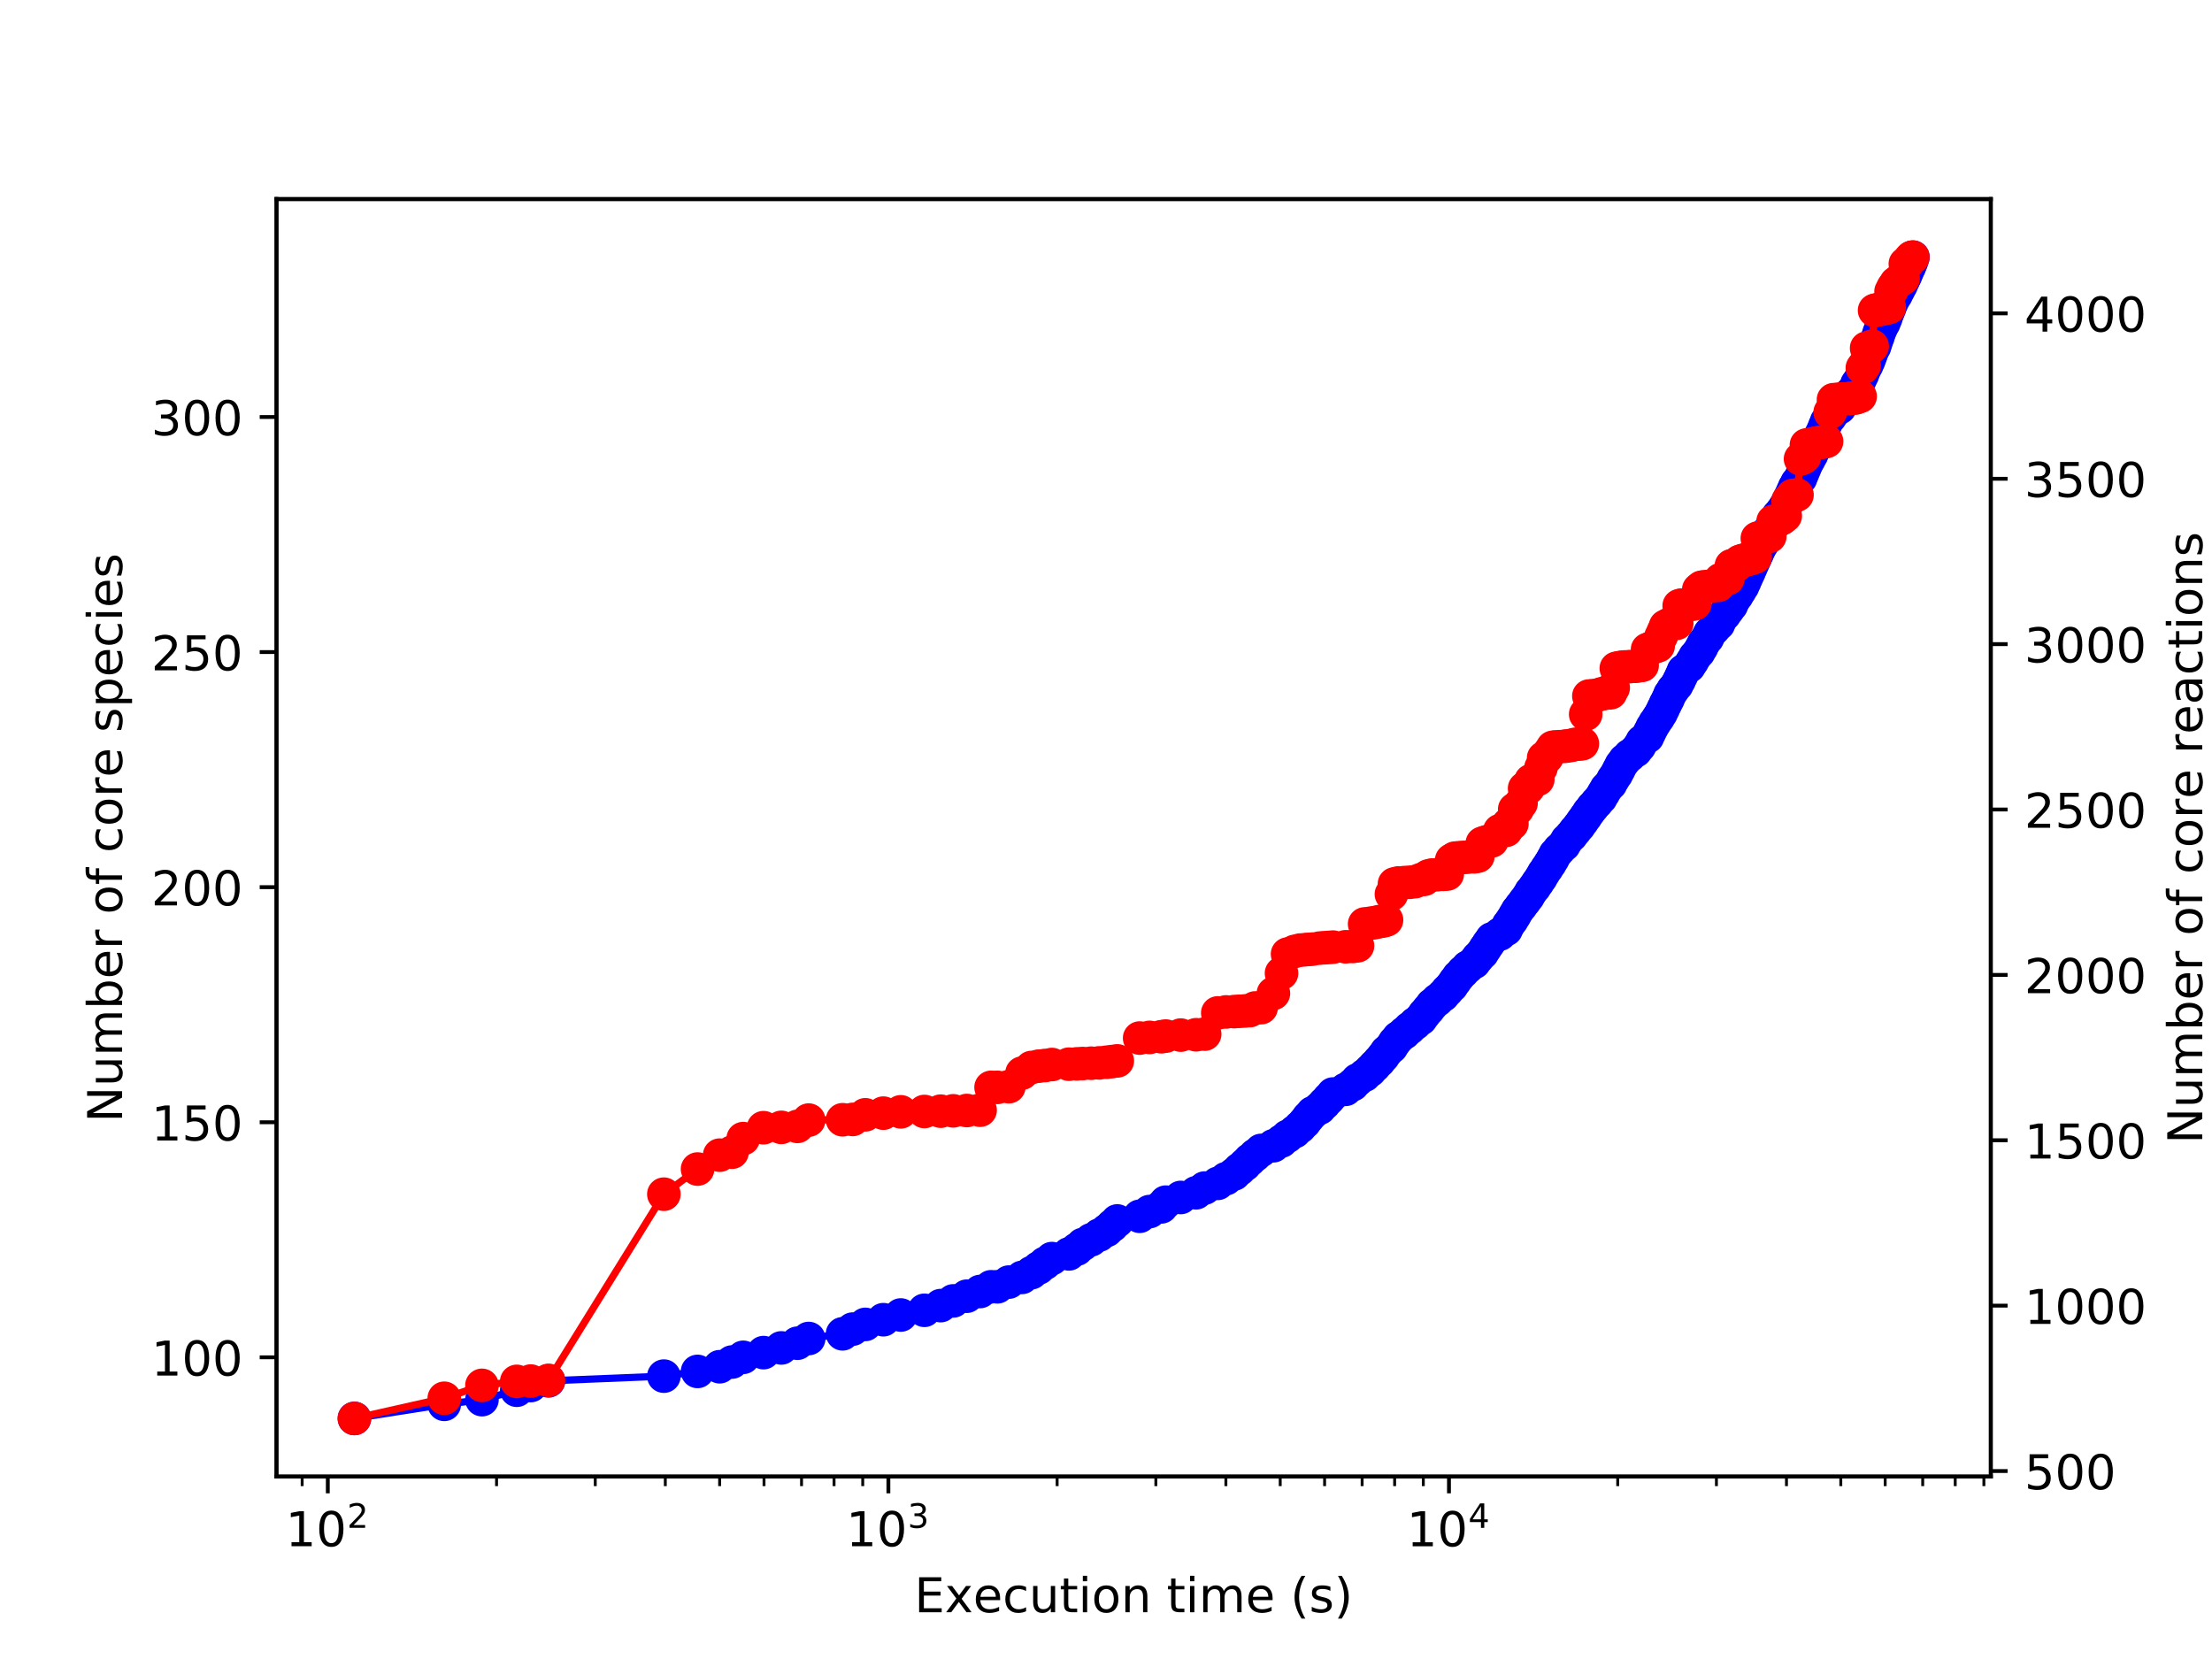 <?xml version="1.0" encoding="utf-8" standalone="no"?>
<!DOCTYPE svg PUBLIC "-//W3C//DTD SVG 1.1//EN"
  "http://www.w3.org/Graphics/SVG/1.1/DTD/svg11.dtd">
<!-- Created with matplotlib (http://matplotlib.org/) -->
<svg height="345.6pt" version="1.1" viewBox="0 0 460.8 345.6" width="460.8pt" xmlns="http://www.w3.org/2000/svg" xmlns:xlink="http://www.w3.org/1999/xlink">
 <defs>
  <style type="text/css">
*{stroke-linecap:butt;stroke-linejoin:round;}
  </style>
 </defs>
 <g id="figure_1">
  <g id="patch_1">
   <path d="M 0 345.6 
L 460.8 345.6 
L 460.8 0 
L 0 0 
z
" style="fill:#ffffff;"/>
  </g>
  <g id="axes_1">
   <g id="patch_2">
    <path d="M 57.6 307.584 
L 414.72 307.584 
L 414.72 41.472 
L 57.6 41.472 
z
" style="fill:#ffffff;"/>
   </g>
   <g id="matplotlib.axis_1">
    <g id="xtick_1">
     <g id="line2d_1">
      <defs>
       <path d="M 0 0 
L 0 3.5 
" id="m6c416c9168" style="stroke:#000000;stroke-width:0.8;"/>
      </defs>
      <g>
       <use style="stroke:#000000;stroke-width:0.8;" x="68.287" xlink:href="#m6c416c9168" y="307.584"/>
      </g>
     </g>
     <g id="text_1">
      <!-- $\mathdefault{10^{2}}$ -->
      <defs>
       <path d="M 12.406 8.297 
L 28.516 8.297 
L 28.516 63.922 
L 10.984 60.406 
L 10.984 69.391 
L 28.422 72.906 
L 38.281 72.906 
L 38.281 8.297 
L 54.391 8.297 
L 54.391 0 
L 12.406 0 
z
" id="DejaVuSans-31"/>
       <path d="M 31.781 66.406 
Q 24.172 66.406 20.328 58.906 
Q 16.5 51.422 16.5 36.375 
Q 16.5 21.391 20.328 13.891 
Q 24.172 6.391 31.781 6.391 
Q 39.453 6.391 43.281 13.891 
Q 47.125 21.391 47.125 36.375 
Q 47.125 51.422 43.281 58.906 
Q 39.453 66.406 31.781 66.406 
z
M 31.781 74.219 
Q 44.047 74.219 50.516 64.516 
Q 56.984 54.828 56.984 36.375 
Q 56.984 17.969 50.516 8.266 
Q 44.047 -1.422 31.781 -1.422 
Q 19.531 -1.422 13.062 8.266 
Q 6.594 17.969 6.594 36.375 
Q 6.594 54.828 13.062 64.516 
Q 19.531 74.219 31.781 74.219 
z
" id="DejaVuSans-30"/>
       <path d="M 19.188 8.297 
L 53.609 8.297 
L 53.609 0 
L 7.328 0 
L 7.328 8.297 
Q 12.938 14.109 22.625 23.891 
Q 32.328 33.688 34.812 36.531 
Q 39.547 41.844 41.422 45.531 
Q 43.312 49.219 43.312 52.781 
Q 43.312 58.594 39.234 62.25 
Q 35.156 65.922 28.609 65.922 
Q 23.969 65.922 18.812 64.312 
Q 13.672 62.703 7.812 59.422 
L 7.812 69.391 
Q 13.766 71.781 18.938 73 
Q 24.125 74.219 28.422 74.219 
Q 39.75 74.219 46.484 68.547 
Q 53.219 62.891 53.219 53.422 
Q 53.219 48.922 51.531 44.891 
Q 49.859 40.875 45.406 35.406 
Q 44.188 33.984 37.641 27.219 
Q 31.109 20.453 19.188 8.297 
z
" id="DejaVuSans-32"/>
      </defs>
      <g transform="translate(59.487 322.182)scale(0.1 -0.1)">
       <use transform="translate(0 0.766)" xlink:href="#DejaVuSans-31"/>
       <use transform="translate(63.623 0.766)" xlink:href="#DejaVuSans-30"/>
       <use transform="translate(128.203 39.047)scale(0.7)" xlink:href="#DejaVuSans-32"/>
      </g>
     </g>
    </g>
    <g id="xtick_2">
     <g id="line2d_2">
      <g>
       <use style="stroke:#000000;stroke-width:0.8;" x="185.066" xlink:href="#m6c416c9168" y="307.584"/>
      </g>
     </g>
     <g id="text_2">
      <!-- $\mathdefault{10^{3}}$ -->
      <defs>
       <path d="M 40.578 39.312 
Q 47.656 37.797 51.625 33 
Q 55.609 28.219 55.609 21.188 
Q 55.609 10.406 48.188 4.484 
Q 40.766 -1.422 27.094 -1.422 
Q 22.516 -1.422 17.656 -0.516 
Q 12.797 0.391 7.625 2.203 
L 7.625 11.719 
Q 11.719 9.328 16.594 8.109 
Q 21.484 6.891 26.812 6.891 
Q 36.078 6.891 40.938 10.547 
Q 45.797 14.203 45.797 21.188 
Q 45.797 27.641 41.281 31.266 
Q 36.766 34.906 28.719 34.906 
L 20.219 34.906 
L 20.219 43.016 
L 29.109 43.016 
Q 36.375 43.016 40.234 45.922 
Q 44.094 48.828 44.094 54.297 
Q 44.094 59.906 40.109 62.906 
Q 36.141 65.922 28.719 65.922 
Q 24.656 65.922 20.016 65.031 
Q 15.375 64.156 9.812 62.312 
L 9.812 71.094 
Q 15.438 72.656 20.344 73.438 
Q 25.25 74.219 29.594 74.219 
Q 40.828 74.219 47.359 69.109 
Q 53.906 64.016 53.906 55.328 
Q 53.906 49.266 50.438 45.094 
Q 46.969 40.922 40.578 39.312 
z
" id="DejaVuSans-33"/>
      </defs>
      <g transform="translate(176.266 322.182)scale(0.1 -0.1)">
       <use transform="translate(0 0.766)" xlink:href="#DejaVuSans-31"/>
       <use transform="translate(63.623 0.766)" xlink:href="#DejaVuSans-30"/>
       <use transform="translate(128.203 39.047)scale(0.7)" xlink:href="#DejaVuSans-33"/>
      </g>
     </g>
    </g>
    <g id="xtick_3">
     <g id="line2d_3">
      <g>
       <use style="stroke:#000000;stroke-width:0.8;" x="301.846" xlink:href="#m6c416c9168" y="307.584"/>
      </g>
     </g>
     <g id="text_3">
      <!-- $\mathdefault{10^{4}}$ -->
      <defs>
       <path d="M 37.797 64.312 
L 12.891 25.391 
L 37.797 25.391 
z
M 35.203 72.906 
L 47.609 72.906 
L 47.609 25.391 
L 58.016 25.391 
L 58.016 17.188 
L 47.609 17.188 
L 47.609 0 
L 37.797 0 
L 37.797 17.188 
L 4.891 17.188 
L 4.891 26.703 
z
" id="DejaVuSans-34"/>
      </defs>
      <g transform="translate(293.046 322.182)scale(0.1 -0.1)">
       <use transform="translate(0 0.684)" xlink:href="#DejaVuSans-31"/>
       <use transform="translate(63.623 0.684)" xlink:href="#DejaVuSans-30"/>
       <use transform="translate(128.203 38.966)scale(0.7)" xlink:href="#DejaVuSans-34"/>
      </g>
     </g>
    </g>
    <g id="xtick_4">
     <g id="line2d_4">
      <defs>
       <path d="M 0 0 
L 0 2 
" id="m15e6d976c1" style="stroke:#000000;stroke-width:0.6;"/>
      </defs>
      <g>
       <use style="stroke:#000000;stroke-width:0.6;" x="62.944" xlink:href="#m15e6d976c1" y="307.584"/>
      </g>
     </g>
    </g>
    <g id="xtick_5">
     <g id="line2d_5">
      <g>
       <use style="stroke:#000000;stroke-width:0.6;" x="103.441" xlink:href="#m15e6d976c1" y="307.584"/>
      </g>
     </g>
    </g>
    <g id="xtick_6">
     <g id="line2d_6">
      <g>
       <use style="stroke:#000000;stroke-width:0.6;" x="124.005" xlink:href="#m15e6d976c1" y="307.584"/>
      </g>
     </g>
    </g>
    <g id="xtick_7">
     <g id="line2d_7">
      <g>
       <use style="stroke:#000000;stroke-width:0.6;" x="138.595" xlink:href="#m15e6d976c1" y="307.584"/>
      </g>
     </g>
    </g>
    <g id="xtick_8">
     <g id="line2d_8">
      <g>
       <use style="stroke:#000000;stroke-width:0.6;" x="149.912" xlink:href="#m15e6d976c1" y="307.584"/>
      </g>
     </g>
    </g>
    <g id="xtick_9">
     <g id="line2d_9">
      <g>
       <use style="stroke:#000000;stroke-width:0.6;" x="159.159" xlink:href="#m15e6d976c1" y="307.584"/>
      </g>
     </g>
    </g>
    <g id="xtick_10">
     <g id="line2d_10">
      <g>
       <use style="stroke:#000000;stroke-width:0.6;" x="166.977" xlink:href="#m15e6d976c1" y="307.584"/>
      </g>
     </g>
    </g>
    <g id="xtick_11">
     <g id="line2d_11">
      <g>
       <use style="stroke:#000000;stroke-width:0.6;" x="173.749" xlink:href="#m15e6d976c1" y="307.584"/>
      </g>
     </g>
    </g>
    <g id="xtick_12">
     <g id="line2d_12">
      <g>
       <use style="stroke:#000000;stroke-width:0.6;" x="179.723" xlink:href="#m15e6d976c1" y="307.584"/>
      </g>
     </g>
    </g>
    <g id="xtick_13">
     <g id="line2d_13">
      <g>
       <use style="stroke:#000000;stroke-width:0.6;" x="220.22" xlink:href="#m15e6d976c1" y="307.584"/>
      </g>
     </g>
    </g>
    <g id="xtick_14">
     <g id="line2d_14">
      <g>
       <use style="stroke:#000000;stroke-width:0.6;" x="240.784" xlink:href="#m15e6d976c1" y="307.584"/>
      </g>
     </g>
    </g>
    <g id="xtick_15">
     <g id="line2d_15">
      <g>
       <use style="stroke:#000000;stroke-width:0.6;" x="255.374" xlink:href="#m15e6d976c1" y="307.584"/>
      </g>
     </g>
    </g>
    <g id="xtick_16">
     <g id="line2d_16">
      <g>
       <use style="stroke:#000000;stroke-width:0.6;" x="266.692" xlink:href="#m15e6d976c1" y="307.584"/>
      </g>
     </g>
    </g>
    <g id="xtick_17">
     <g id="line2d_17">
      <g>
       <use style="stroke:#000000;stroke-width:0.6;" x="275.938" xlink:href="#m15e6d976c1" y="307.584"/>
      </g>
     </g>
    </g>
    <g id="xtick_18">
     <g id="line2d_18">
      <g>
       <use style="stroke:#000000;stroke-width:0.6;" x="283.756" xlink:href="#m15e6d976c1" y="307.584"/>
      </g>
     </g>
    </g>
    <g id="xtick_19">
     <g id="line2d_19">
      <g>
       <use style="stroke:#000000;stroke-width:0.6;" x="290.528" xlink:href="#m15e6d976c1" y="307.584"/>
      </g>
     </g>
    </g>
    <g id="xtick_20">
     <g id="line2d_20">
      <g>
       <use style="stroke:#000000;stroke-width:0.6;" x="296.502" xlink:href="#m15e6d976c1" y="307.584"/>
      </g>
     </g>
    </g>
    <g id="xtick_21">
     <g id="line2d_21">
      <g>
       <use style="stroke:#000000;stroke-width:0.6;" x="337" xlink:href="#m15e6d976c1" y="307.584"/>
      </g>
     </g>
    </g>
    <g id="xtick_22">
     <g id="line2d_22">
      <g>
       <use style="stroke:#000000;stroke-width:0.6;" x="357.563" xlink:href="#m15e6d976c1" y="307.584"/>
      </g>
     </g>
    </g>
    <g id="xtick_23">
     <g id="line2d_23">
      <g>
       <use style="stroke:#000000;stroke-width:0.6;" x="372.154" xlink:href="#m15e6d976c1" y="307.584"/>
      </g>
     </g>
    </g>
    <g id="xtick_24">
     <g id="line2d_24">
      <g>
       <use style="stroke:#000000;stroke-width:0.6;" x="383.471" xlink:href="#m15e6d976c1" y="307.584"/>
      </g>
     </g>
    </g>
    <g id="xtick_25">
     <g id="line2d_25">
      <g>
       <use style="stroke:#000000;stroke-width:0.6;" x="392.717" xlink:href="#m15e6d976c1" y="307.584"/>
      </g>
     </g>
    </g>
    <g id="xtick_26">
     <g id="line2d_26">
      <g>
       <use style="stroke:#000000;stroke-width:0.6;" x="400.535" xlink:href="#m15e6d976c1" y="307.584"/>
      </g>
     </g>
    </g>
    <g id="xtick_27">
     <g id="line2d_27">
      <g>
       <use style="stroke:#000000;stroke-width:0.6;" x="407.308" xlink:href="#m15e6d976c1" y="307.584"/>
      </g>
     </g>
    </g>
    <g id="xtick_28">
     <g id="line2d_28">
      <g>
       <use style="stroke:#000000;stroke-width:0.6;" x="413.281" xlink:href="#m15e6d976c1" y="307.584"/>
      </g>
     </g>
    </g>
    <g id="text_4">
     <!-- Execution time (s) -->
     <defs>
      <path d="M 9.812 72.906 
L 55.906 72.906 
L 55.906 64.594 
L 19.672 64.594 
L 19.672 43.016 
L 54.391 43.016 
L 54.391 34.719 
L 19.672 34.719 
L 19.672 8.297 
L 56.781 8.297 
L 56.781 0 
L 9.812 0 
z
" id="DejaVuSans-45"/>
      <path d="M 54.891 54.688 
L 35.109 28.078 
L 55.906 0 
L 45.312 0 
L 29.391 21.484 
L 13.484 0 
L 2.875 0 
L 24.125 28.609 
L 4.688 54.688 
L 15.281 54.688 
L 29.781 35.203 
L 44.281 54.688 
z
" id="DejaVuSans-78"/>
      <path d="M 56.203 29.594 
L 56.203 25.203 
L 14.891 25.203 
Q 15.484 15.922 20.484 11.062 
Q 25.484 6.203 34.422 6.203 
Q 39.594 6.203 44.453 7.469 
Q 49.312 8.734 54.109 11.281 
L 54.109 2.781 
Q 49.266 0.734 44.188 -0.344 
Q 39.109 -1.422 33.891 -1.422 
Q 20.797 -1.422 13.156 6.188 
Q 5.516 13.812 5.516 26.812 
Q 5.516 40.234 12.766 48.109 
Q 20.016 56 32.328 56 
Q 43.359 56 49.781 48.891 
Q 56.203 41.797 56.203 29.594 
z
M 47.219 32.234 
Q 47.125 39.594 43.094 43.984 
Q 39.062 48.391 32.422 48.391 
Q 24.906 48.391 20.391 44.141 
Q 15.875 39.891 15.188 32.172 
z
" id="DejaVuSans-65"/>
      <path d="M 48.781 52.594 
L 48.781 44.188 
Q 44.969 46.297 41.141 47.344 
Q 37.312 48.391 33.406 48.391 
Q 24.656 48.391 19.812 42.844 
Q 14.984 37.312 14.984 27.297 
Q 14.984 17.281 19.812 11.734 
Q 24.656 6.203 33.406 6.203 
Q 37.312 6.203 41.141 7.25 
Q 44.969 8.297 48.781 10.406 
L 48.781 2.094 
Q 45.016 0.344 40.984 -0.531 
Q 36.969 -1.422 32.422 -1.422 
Q 20.062 -1.422 12.781 6.344 
Q 5.516 14.109 5.516 27.297 
Q 5.516 40.672 12.859 48.328 
Q 20.219 56 33.016 56 
Q 37.156 56 41.109 55.141 
Q 45.062 54.297 48.781 52.594 
z
" id="DejaVuSans-63"/>
      <path d="M 8.5 21.578 
L 8.5 54.688 
L 17.484 54.688 
L 17.484 21.922 
Q 17.484 14.156 20.5 10.266 
Q 23.531 6.391 29.594 6.391 
Q 36.859 6.391 41.078 11.031 
Q 45.312 15.672 45.312 23.688 
L 45.312 54.688 
L 54.297 54.688 
L 54.297 0 
L 45.312 0 
L 45.312 8.406 
Q 42.047 3.422 37.719 1 
Q 33.406 -1.422 27.688 -1.422 
Q 18.266 -1.422 13.375 4.438 
Q 8.5 10.297 8.5 21.578 
z
M 31.109 56 
z
" id="DejaVuSans-75"/>
      <path d="M 18.312 70.219 
L 18.312 54.688 
L 36.812 54.688 
L 36.812 47.703 
L 18.312 47.703 
L 18.312 18.016 
Q 18.312 11.328 20.141 9.422 
Q 21.969 7.516 27.594 7.516 
L 36.812 7.516 
L 36.812 0 
L 27.594 0 
Q 17.188 0 13.234 3.875 
Q 9.281 7.766 9.281 18.016 
L 9.281 47.703 
L 2.688 47.703 
L 2.688 54.688 
L 9.281 54.688 
L 9.281 70.219 
z
" id="DejaVuSans-74"/>
      <path d="M 9.422 54.688 
L 18.406 54.688 
L 18.406 0 
L 9.422 0 
z
M 9.422 75.984 
L 18.406 75.984 
L 18.406 64.594 
L 9.422 64.594 
z
" id="DejaVuSans-69"/>
      <path d="M 30.609 48.391 
Q 23.391 48.391 19.188 42.75 
Q 14.984 37.109 14.984 27.297 
Q 14.984 17.484 19.156 11.844 
Q 23.344 6.203 30.609 6.203 
Q 37.797 6.203 41.984 11.859 
Q 46.188 17.531 46.188 27.297 
Q 46.188 37.016 41.984 42.703 
Q 37.797 48.391 30.609 48.391 
z
M 30.609 56 
Q 42.328 56 49.016 48.375 
Q 55.719 40.766 55.719 27.297 
Q 55.719 13.875 49.016 6.219 
Q 42.328 -1.422 30.609 -1.422 
Q 18.844 -1.422 12.172 6.219 
Q 5.516 13.875 5.516 27.297 
Q 5.516 40.766 12.172 48.375 
Q 18.844 56 30.609 56 
z
" id="DejaVuSans-6f"/>
      <path d="M 54.891 33.016 
L 54.891 0 
L 45.906 0 
L 45.906 32.719 
Q 45.906 40.484 42.875 44.328 
Q 39.844 48.188 33.797 48.188 
Q 26.516 48.188 22.312 43.547 
Q 18.109 38.922 18.109 30.906 
L 18.109 0 
L 9.078 0 
L 9.078 54.688 
L 18.109 54.688 
L 18.109 46.188 
Q 21.344 51.125 25.703 53.562 
Q 30.078 56 35.797 56 
Q 45.219 56 50.047 50.172 
Q 54.891 44.344 54.891 33.016 
z
" id="DejaVuSans-6e"/>
      <path id="DejaVuSans-20"/>
      <path d="M 52 44.188 
Q 55.375 50.25 60.062 53.125 
Q 64.75 56 71.094 56 
Q 79.641 56 84.281 50.016 
Q 88.922 44.047 88.922 33.016 
L 88.922 0 
L 79.891 0 
L 79.891 32.719 
Q 79.891 40.578 77.094 44.375 
Q 74.312 48.188 68.609 48.188 
Q 61.625 48.188 57.562 43.547 
Q 53.516 38.922 53.516 30.906 
L 53.516 0 
L 44.484 0 
L 44.484 32.719 
Q 44.484 40.625 41.703 44.406 
Q 38.922 48.188 33.109 48.188 
Q 26.219 48.188 22.156 43.531 
Q 18.109 38.875 18.109 30.906 
L 18.109 0 
L 9.078 0 
L 9.078 54.688 
L 18.109 54.688 
L 18.109 46.188 
Q 21.188 51.219 25.484 53.609 
Q 29.781 56 35.688 56 
Q 41.656 56 45.828 52.969 
Q 50 49.953 52 44.188 
z
" id="DejaVuSans-6d"/>
      <path d="M 31 75.875 
Q 24.469 64.656 21.281 53.656 
Q 18.109 42.672 18.109 31.391 
Q 18.109 20.125 21.312 9.062 
Q 24.516 -2 31 -13.188 
L 23.188 -13.188 
Q 15.875 -1.703 12.234 9.375 
Q 8.594 20.453 8.594 31.391 
Q 8.594 42.281 12.203 53.312 
Q 15.828 64.359 23.188 75.875 
z
" id="DejaVuSans-28"/>
      <path d="M 44.281 53.078 
L 44.281 44.578 
Q 40.484 46.531 36.375 47.5 
Q 32.281 48.484 27.875 48.484 
Q 21.188 48.484 17.844 46.438 
Q 14.5 44.391 14.5 40.281 
Q 14.5 37.156 16.891 35.375 
Q 19.281 33.594 26.516 31.984 
L 29.594 31.297 
Q 39.156 29.25 43.188 25.516 
Q 47.219 21.781 47.219 15.094 
Q 47.219 7.469 41.188 3.016 
Q 35.156 -1.422 24.609 -1.422 
Q 20.219 -1.422 15.453 -0.562 
Q 10.688 0.297 5.422 2 
L 5.422 11.281 
Q 10.406 8.688 15.234 7.391 
Q 20.062 6.109 24.812 6.109 
Q 31.156 6.109 34.562 8.281 
Q 37.984 10.453 37.984 14.406 
Q 37.984 18.062 35.516 20.016 
Q 33.062 21.969 24.703 23.781 
L 21.578 24.516 
Q 13.234 26.266 9.516 29.906 
Q 5.812 33.547 5.812 39.891 
Q 5.812 47.609 11.281 51.797 
Q 16.75 56 26.812 56 
Q 31.781 56 36.172 55.266 
Q 40.578 54.547 44.281 53.078 
z
" id="DejaVuSans-73"/>
      <path d="M 8.016 75.875 
L 15.828 75.875 
Q 23.141 64.359 26.781 53.312 
Q 30.422 42.281 30.422 31.391 
Q 30.422 20.453 26.781 9.375 
Q 23.141 -1.703 15.828 -13.188 
L 8.016 -13.188 
Q 14.5 -2 17.703 9.062 
Q 20.906 20.125 20.906 31.391 
Q 20.906 42.672 17.703 53.656 
Q 14.5 64.656 8.016 75.875 
z
" id="DejaVuSans-29"/>
     </defs>
     <g transform="translate(190.491 335.861)scale(0.1 -0.1)">
      <use xlink:href="#DejaVuSans-45"/>
      <use x="63.184" xlink:href="#DejaVuSans-78"/>
      <use x="122.316" xlink:href="#DejaVuSans-65"/>
      <use x="183.84" xlink:href="#DejaVuSans-63"/>
      <use x="238.82" xlink:href="#DejaVuSans-75"/>
      <use x="302.199" xlink:href="#DejaVuSans-74"/>
      <use x="341.408" xlink:href="#DejaVuSans-69"/>
      <use x="369.191" xlink:href="#DejaVuSans-6f"/>
      <use x="430.373" xlink:href="#DejaVuSans-6e"/>
      <use x="493.752" xlink:href="#DejaVuSans-20"/>
      <use x="525.539" xlink:href="#DejaVuSans-74"/>
      <use x="564.748" xlink:href="#DejaVuSans-69"/>
      <use x="592.531" xlink:href="#DejaVuSans-6d"/>
      <use x="689.943" xlink:href="#DejaVuSans-65"/>
      <use x="751.467" xlink:href="#DejaVuSans-20"/>
      <use x="783.254" xlink:href="#DejaVuSans-28"/>
      <use x="822.268" xlink:href="#DejaVuSans-73"/>
      <use x="874.367" xlink:href="#DejaVuSans-29"/>
     </g>
    </g>
   </g>
   <g id="matplotlib.axis_2">
    <g id="ytick_1">
     <g id="line2d_29">
      <defs>
       <path d="M 0 0 
L -3.5 0 
" id="m7d9d5592f1" style="stroke:#000000;stroke-width:0.8;"/>
      </defs>
      <g>
       <use style="stroke:#000000;stroke-width:0.8;" x="57.6" xlink:href="#m7d9d5592f1" y="282.755"/>
      </g>
     </g>
     <g id="text_5">
      <!-- 100 -->
      <g transform="translate(31.512 286.555)scale(0.1 -0.1)">
       <use xlink:href="#DejaVuSans-31"/>
       <use x="63.623" xlink:href="#DejaVuSans-30"/>
       <use x="127.246" xlink:href="#DejaVuSans-30"/>
      </g>
     </g>
    </g>
    <g id="ytick_2">
     <g id="line2d_30">
      <g>
       <use style="stroke:#000000;stroke-width:0.8;" x="57.6" xlink:href="#m7d9d5592f1" y="233.784"/>
      </g>
     </g>
     <g id="text_6">
      <!-- 150 -->
      <defs>
       <path d="M 10.797 72.906 
L 49.516 72.906 
L 49.516 64.594 
L 19.828 64.594 
L 19.828 46.734 
Q 21.969 47.469 24.109 47.828 
Q 26.266 48.188 28.422 48.188 
Q 40.625 48.188 47.75 41.5 
Q 54.891 34.812 54.891 23.391 
Q 54.891 11.625 47.562 5.094 
Q 40.234 -1.422 26.906 -1.422 
Q 22.312 -1.422 17.547 -0.641 
Q 12.797 0.141 7.719 1.703 
L 7.719 11.625 
Q 12.109 9.234 16.797 8.062 
Q 21.484 6.891 26.703 6.891 
Q 35.156 6.891 40.078 11.328 
Q 45.016 15.766 45.016 23.391 
Q 45.016 31 40.078 35.438 
Q 35.156 39.891 26.703 39.891 
Q 22.75 39.891 18.812 39.016 
Q 14.891 38.141 10.797 36.281 
z
" id="DejaVuSans-35"/>
      </defs>
      <g transform="translate(31.512 237.583)scale(0.1 -0.1)">
       <use xlink:href="#DejaVuSans-31"/>
       <use x="63.623" xlink:href="#DejaVuSans-35"/>
       <use x="127.246" xlink:href="#DejaVuSans-30"/>
      </g>
     </g>
    </g>
    <g id="ytick_3">
     <g id="line2d_31">
      <g>
       <use style="stroke:#000000;stroke-width:0.8;" x="57.6" xlink:href="#m7d9d5592f1" y="184.812"/>
      </g>
     </g>
     <g id="text_7">
      <!-- 200 -->
      <g transform="translate(31.512 188.611)scale(0.1 -0.1)">
       <use xlink:href="#DejaVuSans-32"/>
       <use x="63.623" xlink:href="#DejaVuSans-30"/>
       <use x="127.246" xlink:href="#DejaVuSans-30"/>
      </g>
     </g>
    </g>
    <g id="ytick_4">
     <g id="line2d_32">
      <g>
       <use style="stroke:#000000;stroke-width:0.8;" x="57.6" xlink:href="#m7d9d5592f1" y="135.84"/>
      </g>
     </g>
     <g id="text_8">
      <!-- 250 -->
      <g transform="translate(31.512 139.64)scale(0.1 -0.1)">
       <use xlink:href="#DejaVuSans-32"/>
       <use x="63.623" xlink:href="#DejaVuSans-35"/>
       <use x="127.246" xlink:href="#DejaVuSans-30"/>
      </g>
     </g>
    </g>
    <g id="ytick_5">
     <g id="line2d_33">
      <g>
       <use style="stroke:#000000;stroke-width:0.8;" x="57.6" xlink:href="#m7d9d5592f1" y="86.869"/>
      </g>
     </g>
     <g id="text_9">
      <!-- 300 -->
      <g transform="translate(31.512 90.668)scale(0.1 -0.1)">
       <use xlink:href="#DejaVuSans-33"/>
       <use x="63.623" xlink:href="#DejaVuSans-30"/>
       <use x="127.246" xlink:href="#DejaVuSans-30"/>
      </g>
     </g>
    </g>
    <g id="text_10">
     <!-- Number of core species -->
     <defs>
      <path d="M 9.812 72.906 
L 23.094 72.906 
L 55.422 11.922 
L 55.422 72.906 
L 64.984 72.906 
L 64.984 0 
L 51.703 0 
L 19.391 60.984 
L 19.391 0 
L 9.812 0 
z
" id="DejaVuSans-4e"/>
      <path d="M 48.688 27.297 
Q 48.688 37.203 44.609 42.844 
Q 40.531 48.484 33.406 48.484 
Q 26.266 48.484 22.188 42.844 
Q 18.109 37.203 18.109 27.297 
Q 18.109 17.391 22.188 11.75 
Q 26.266 6.109 33.406 6.109 
Q 40.531 6.109 44.609 11.75 
Q 48.688 17.391 48.688 27.297 
z
M 18.109 46.391 
Q 20.953 51.266 25.266 53.625 
Q 29.594 56 35.594 56 
Q 45.562 56 51.781 48.094 
Q 58.016 40.188 58.016 27.297 
Q 58.016 14.406 51.781 6.484 
Q 45.562 -1.422 35.594 -1.422 
Q 29.594 -1.422 25.266 0.953 
Q 20.953 3.328 18.109 8.203 
L 18.109 0 
L 9.078 0 
L 9.078 75.984 
L 18.109 75.984 
z
" id="DejaVuSans-62"/>
      <path d="M 41.109 46.297 
Q 39.594 47.172 37.812 47.578 
Q 36.031 48 33.891 48 
Q 26.266 48 22.188 43.047 
Q 18.109 38.094 18.109 28.812 
L 18.109 0 
L 9.078 0 
L 9.078 54.688 
L 18.109 54.688 
L 18.109 46.188 
Q 20.953 51.172 25.484 53.578 
Q 30.031 56 36.531 56 
Q 37.453 56 38.578 55.875 
Q 39.703 55.766 41.062 55.516 
z
" id="DejaVuSans-72"/>
      <path d="M 37.109 75.984 
L 37.109 68.5 
L 28.516 68.5 
Q 23.688 68.5 21.797 66.547 
Q 19.922 64.594 19.922 59.516 
L 19.922 54.688 
L 34.719 54.688 
L 34.719 47.703 
L 19.922 47.703 
L 19.922 0 
L 10.891 0 
L 10.891 47.703 
L 2.297 47.703 
L 2.297 54.688 
L 10.891 54.688 
L 10.891 58.5 
Q 10.891 67.625 15.141 71.797 
Q 19.391 75.984 28.609 75.984 
z
" id="DejaVuSans-66"/>
      <path d="M 18.109 8.203 
L 18.109 -20.797 
L 9.078 -20.797 
L 9.078 54.688 
L 18.109 54.688 
L 18.109 46.391 
Q 20.953 51.266 25.266 53.625 
Q 29.594 56 35.594 56 
Q 45.562 56 51.781 48.094 
Q 58.016 40.188 58.016 27.297 
Q 58.016 14.406 51.781 6.484 
Q 45.562 -1.422 35.594 -1.422 
Q 29.594 -1.422 25.266 0.953 
Q 20.953 3.328 18.109 8.203 
z
M 48.688 27.297 
Q 48.688 37.203 44.609 42.844 
Q 40.531 48.484 33.406 48.484 
Q 26.266 48.484 22.188 42.844 
Q 18.109 37.203 18.109 27.297 
Q 18.109 17.391 22.188 11.75 
Q 26.266 6.109 33.406 6.109 
Q 40.531 6.109 44.609 11.75 
Q 48.688 17.391 48.688 27.297 
z
" id="DejaVuSans-70"/>
     </defs>
     <g transform="translate(25.433 233.815)rotate(-90)scale(0.1 -0.1)">
      <use xlink:href="#DejaVuSans-4e"/>
      <use x="74.805" xlink:href="#DejaVuSans-75"/>
      <use x="138.184" xlink:href="#DejaVuSans-6d"/>
      <use x="235.596" xlink:href="#DejaVuSans-62"/>
      <use x="299.072" xlink:href="#DejaVuSans-65"/>
      <use x="360.596" xlink:href="#DejaVuSans-72"/>
      <use x="401.709" xlink:href="#DejaVuSans-20"/>
      <use x="433.496" xlink:href="#DejaVuSans-6f"/>
      <use x="494.678" xlink:href="#DejaVuSans-66"/>
      <use x="529.883" xlink:href="#DejaVuSans-20"/>
      <use x="561.67" xlink:href="#DejaVuSans-63"/>
      <use x="616.65" xlink:href="#DejaVuSans-6f"/>
      <use x="677.832" xlink:href="#DejaVuSans-72"/>
      <use x="718.914" xlink:href="#DejaVuSans-65"/>
      <use x="780.438" xlink:href="#DejaVuSans-20"/>
      <use x="812.225" xlink:href="#DejaVuSans-73"/>
      <use x="864.324" xlink:href="#DejaVuSans-70"/>
      <use x="927.801" xlink:href="#DejaVuSans-65"/>
      <use x="989.324" xlink:href="#DejaVuSans-63"/>
      <use x="1044.305" xlink:href="#DejaVuSans-69"/>
      <use x="1072.088" xlink:href="#DejaVuSans-65"/>
      <use x="1133.611" xlink:href="#DejaVuSans-73"/>
     </g>
    </g>
   </g>
   <g id="line2d_34">
    <path clip-path="url(#p74e41c615f)" d="M 73.833 295.488 
L 92.551 292.55 
L 100.401 291.57 
L 107.652 289.611 
L 110.565 288.632 
L 114.262 287.653 
L 138.297 286.673 
L 145.316 285.694 
L 149.921 284.714 
L 154.824 282.755 
L 159.057 281.776 
L 166.121 279.817 
L 168.46 278.838 
L 175.525 277.858 
L 177.631 276.879 
L 180.265 275.899 
L 187.647 273.94 
L 192.567 272.961 
L 195.958 271.982 
L 201.407 270.023 
L 204.173 269.043 
L 206.461 268.064 
L 207.777 268.064 
L 210.16 267.084 
L 212.9 266.105 
L 214.873 265.126 
L 217.687 263.167 
L 219.132 262.187 
L 222.678 261.208 
L 224.323 260.228 
L 225.545 259.249 
L 228.984 257.29 
L 230.552 256.311 
L 232.75 254.352 
L 237.411 253.372 
L 239.474 252.393 
L 241.925 251.414 
L 242.855 250.434 
L 249.169 248.475 
L 250.955 247.496 
L 253.688 246.516 
L 257.113 244.557 
L 262.711 239.66 
L 265.271 238.681 
L 266.964 237.701 
L 268.225 236.722 
L 269.711 235.743 
L 270.836 234.763 
L 271.785 233.784 
L 273.434 231.825 
L 274.917 230.845 
L 277.685 227.907 
L 280.323 226.928 
L 281.802 225.948 
L 282.793 224.969 
L 284.279 223.989 
L 285.418 223.01 
L 288.131 220.072 
L 288.837 219.092 
L 289.861 218.113 
L 290.497 217.133 
L 291.32 216.154 
L 293.658 214.195 
L 296 212.236 
L 297.552 210.277 
L 298.334 209.298 
L 300.615 207.339 
L 303.101 204.401 
L 303.823 203.421 
L 305.757 201.462 
L 307.106 200.483 
L 307.87 199.504 
L 308.792 198.524 
L 310.766 195.586 
L 312.438 194.606 
L 313.754 193.627 
L 314.243 192.648 
L 315.547 190.689 
L 316.11 189.709 
L 318.334 186.771 
L 318.913 185.791 
L 320.347 183.833 
L 322.879 179.915 
L 323.987 177.956 
L 324.817 176.977 
L 325.823 175.997 
L 326.418 175.018 
L 327.347 174.038 
L 330.329 170.121 
L 331.762 168.162 
L 333.478 166.203 
L 334.635 164.244 
L 335.521 163.265 
L 337.733 159.347 
L 338.451 158.367 
L 339.488 157.388 
L 340.738 156.408 
L 341.534 155.429 
L 342.085 154.45 
L 343.22 153.47 
L 344.174 151.511 
L 346.5 147.594 
L 347.886 144.655 
L 348.518 143.676 
L 349.293 142.696 
L 350.274 140.738 
L 350.693 139.758 
L 351.874 138.779 
L 357.059 130.943 
L 357.997 129.964 
L 358.427 128.984 
L 359.949 127.025 
L 360.681 126.046 
L 361.117 125.067 
L 362.407 123.108 
L 363.009 122.128 
L 367.093 113.313 
L 368.679 110.375 
L 369.364 109.396 
L 370.428 107.437 
L 371.243 106.457 
L 372.482 104.499 
L 374.346 100.581 
L 375.088 99.601 
L 376.313 96.663 
L 377.81 93.725 
L 378.197 92.745 
L 379.217 90.786 
L 380.111 88.828 
L 380.508 87.848 
L 382.808 84.91 
L 383.236 84.91 
L 383.76 83.93 
L 384.925 82.951 
L 385.551 81.972 
L 386.482 80.992 
L 386.839 80.013 
L 387.494 79.033 
L 389.29 75.116 
L 391.904 68.259 
L 392.43 67.28 
L 394.388 62.383 
L 395.48 60.424 
L 396.452 58.465 
L 397.778 55.527 
L 398.487 53.568 
L 398.487 53.568 
" style="fill:none;stroke:#0000ff;stroke-linecap:square;stroke-width:1.5;"/>
    <defs>
     <path d="M 0 3 
C 0.796 3 1.559 2.684 2.121 2.121 
C 2.684 1.559 3 0.796 3 0 
C 3 -0.796 2.684 -1.559 2.121 -2.121 
C 1.559 -2.684 0.796 -3 0 -3 
C -0.796 -3 -1.559 -2.684 -2.121 -2.121 
C -2.684 -1.559 -3 -0.796 -3 0 
C -3 0.796 -2.684 1.559 -2.121 2.121 
C -1.559 2.684 -0.796 3 0 3 
z
" id="m5e07d55d77" style="stroke:#0000ff;"/>
    </defs>
    <g clip-path="url(#p74e41c615f)">
     <use style="fill:#0000ff;stroke:#0000ff;" x="73.833" xlink:href="#m5e07d55d77" y="295.488"/>
     <use style="fill:#0000ff;stroke:#0000ff;" x="92.551" xlink:href="#m5e07d55d77" y="292.55"/>
     <use style="fill:#0000ff;stroke:#0000ff;" x="100.401" xlink:href="#m5e07d55d77" y="291.57"/>
     <use style="fill:#0000ff;stroke:#0000ff;" x="107.652" xlink:href="#m5e07d55d77" y="289.611"/>
     <use style="fill:#0000ff;stroke:#0000ff;" x="110.565" xlink:href="#m5e07d55d77" y="288.632"/>
     <use style="fill:#0000ff;stroke:#0000ff;" x="114.262" xlink:href="#m5e07d55d77" y="287.653"/>
     <use style="fill:#0000ff;stroke:#0000ff;" x="138.297" xlink:href="#m5e07d55d77" y="286.673"/>
     <use style="fill:#0000ff;stroke:#0000ff;" x="145.316" xlink:href="#m5e07d55d77" y="285.694"/>
     <use style="fill:#0000ff;stroke:#0000ff;" x="149.921" xlink:href="#m5e07d55d77" y="284.714"/>
     <use style="fill:#0000ff;stroke:#0000ff;" x="152.492" xlink:href="#m5e07d55d77" y="283.735"/>
     <use style="fill:#0000ff;stroke:#0000ff;" x="154.824" xlink:href="#m5e07d55d77" y="282.755"/>
     <use style="fill:#0000ff;stroke:#0000ff;" x="159.057" xlink:href="#m5e07d55d77" y="281.776"/>
     <use style="fill:#0000ff;stroke:#0000ff;" x="162.762" xlink:href="#m5e07d55d77" y="280.797"/>
     <use style="fill:#0000ff;stroke:#0000ff;" x="166.121" xlink:href="#m5e07d55d77" y="279.817"/>
     <use style="fill:#0000ff;stroke:#0000ff;" x="168.46" xlink:href="#m5e07d55d77" y="278.838"/>
     <use style="fill:#0000ff;stroke:#0000ff;" x="175.525" xlink:href="#m5e07d55d77" y="277.858"/>
     <use style="fill:#0000ff;stroke:#0000ff;" x="177.631" xlink:href="#m5e07d55d77" y="276.879"/>
     <use style="fill:#0000ff;stroke:#0000ff;" x="180.265" xlink:href="#m5e07d55d77" y="275.899"/>
     <use style="fill:#0000ff;stroke:#0000ff;" x="184.018" xlink:href="#m5e07d55d77" y="274.92"/>
     <use style="fill:#0000ff;stroke:#0000ff;" x="187.647" xlink:href="#m5e07d55d77" y="273.94"/>
     <use style="fill:#0000ff;stroke:#0000ff;" x="192.567" xlink:href="#m5e07d55d77" y="272.961"/>
     <use style="fill:#0000ff;stroke:#0000ff;" x="195.958" xlink:href="#m5e07d55d77" y="271.982"/>
     <use style="fill:#0000ff;stroke:#0000ff;" x="198.574" xlink:href="#m5e07d55d77" y="271.002"/>
     <use style="fill:#0000ff;stroke:#0000ff;" x="201.407" xlink:href="#m5e07d55d77" y="270.023"/>
     <use style="fill:#0000ff;stroke:#0000ff;" x="204.173" xlink:href="#m5e07d55d77" y="269.043"/>
     <use style="fill:#0000ff;stroke:#0000ff;" x="206.461" xlink:href="#m5e07d55d77" y="268.064"/>
     <use style="fill:#0000ff;stroke:#0000ff;" x="207.777" xlink:href="#m5e07d55d77" y="268.064"/>
     <use style="fill:#0000ff;stroke:#0000ff;" x="210.16" xlink:href="#m5e07d55d77" y="267.084"/>
     <use style="fill:#0000ff;stroke:#0000ff;" x="212.9" xlink:href="#m5e07d55d77" y="266.105"/>
     <use style="fill:#0000ff;stroke:#0000ff;" x="214.873" xlink:href="#m5e07d55d77" y="265.126"/>
     <use style="fill:#0000ff;stroke:#0000ff;" x="216.378" xlink:href="#m5e07d55d77" y="264.146"/>
     <use style="fill:#0000ff;stroke:#0000ff;" x="217.687" xlink:href="#m5e07d55d77" y="263.167"/>
     <use style="fill:#0000ff;stroke:#0000ff;" x="219.132" xlink:href="#m5e07d55d77" y="262.187"/>
     <use style="fill:#0000ff;stroke:#0000ff;" x="222.678" xlink:href="#m5e07d55d77" y="261.208"/>
     <use style="fill:#0000ff;stroke:#0000ff;" x="224.323" xlink:href="#m5e07d55d77" y="260.228"/>
     <use style="fill:#0000ff;stroke:#0000ff;" x="225.545" xlink:href="#m5e07d55d77" y="259.249"/>
     <use style="fill:#0000ff;stroke:#0000ff;" x="227.312" xlink:href="#m5e07d55d77" y="258.27"/>
     <use style="fill:#0000ff;stroke:#0000ff;" x="228.984" xlink:href="#m5e07d55d77" y="257.29"/>
     <use style="fill:#0000ff;stroke:#0000ff;" x="230.552" xlink:href="#m5e07d55d77" y="256.311"/>
     <use style="fill:#0000ff;stroke:#0000ff;" x="231.692" xlink:href="#m5e07d55d77" y="255.331"/>
     <use style="fill:#0000ff;stroke:#0000ff;" x="232.75" xlink:href="#m5e07d55d77" y="254.352"/>
     <use style="fill:#0000ff;stroke:#0000ff;" x="237.411" xlink:href="#m5e07d55d77" y="253.372"/>
     <use style="fill:#0000ff;stroke:#0000ff;" x="239.474" xlink:href="#m5e07d55d77" y="252.393"/>
     <use style="fill:#0000ff;stroke:#0000ff;" x="241.925" xlink:href="#m5e07d55d77" y="251.414"/>
     <use style="fill:#0000ff;stroke:#0000ff;" x="242.855" xlink:href="#m5e07d55d77" y="250.434"/>
     <use style="fill:#0000ff;stroke:#0000ff;" x="245.966" xlink:href="#m5e07d55d77" y="249.455"/>
     <use style="fill:#0000ff;stroke:#0000ff;" x="249.169" xlink:href="#m5e07d55d77" y="248.475"/>
     <use style="fill:#0000ff;stroke:#0000ff;" x="250.955" xlink:href="#m5e07d55d77" y="247.496"/>
     <use style="fill:#0000ff;stroke:#0000ff;" x="253.688" xlink:href="#m5e07d55d77" y="246.516"/>
     <use style="fill:#0000ff;stroke:#0000ff;" x="255.406" xlink:href="#m5e07d55d77" y="245.537"/>
     <use style="fill:#0000ff;stroke:#0000ff;" x="257.113" xlink:href="#m5e07d55d77" y="244.557"/>
     <use style="fill:#0000ff;stroke:#0000ff;" x="258.21" xlink:href="#m5e07d55d77" y="243.578"/>
     <use style="fill:#0000ff;stroke:#0000ff;" x="259.353" xlink:href="#m5e07d55d77" y="242.599"/>
     <use style="fill:#0000ff;stroke:#0000ff;" x="260.351" xlink:href="#m5e07d55d77" y="241.619"/>
     <use style="fill:#0000ff;stroke:#0000ff;" x="261.471" xlink:href="#m5e07d55d77" y="240.64"/>
     <use style="fill:#0000ff;stroke:#0000ff;" x="262.711" xlink:href="#m5e07d55d77" y="239.66"/>
     <use style="fill:#0000ff;stroke:#0000ff;" x="265.271" xlink:href="#m5e07d55d77" y="238.681"/>
     <use style="fill:#0000ff;stroke:#0000ff;" x="266.964" xlink:href="#m5e07d55d77" y="237.701"/>
     <use style="fill:#0000ff;stroke:#0000ff;" x="268.225" xlink:href="#m5e07d55d77" y="236.722"/>
     <use style="fill:#0000ff;stroke:#0000ff;" x="269.711" xlink:href="#m5e07d55d77" y="235.743"/>
     <use style="fill:#0000ff;stroke:#0000ff;" x="270.836" xlink:href="#m5e07d55d77" y="234.763"/>
     <use style="fill:#0000ff;stroke:#0000ff;" x="271.785" xlink:href="#m5e07d55d77" y="233.784"/>
     <use style="fill:#0000ff;stroke:#0000ff;" x="272.54" xlink:href="#m5e07d55d77" y="232.804"/>
     <use style="fill:#0000ff;stroke:#0000ff;" x="273.434" xlink:href="#m5e07d55d77" y="231.825"/>
     <use style="fill:#0000ff;stroke:#0000ff;" x="274.917" xlink:href="#m5e07d55d77" y="230.845"/>
     <use style="fill:#0000ff;stroke:#0000ff;" x="275.879" xlink:href="#m5e07d55d77" y="229.866"/>
     <use style="fill:#0000ff;stroke:#0000ff;" x="276.796" xlink:href="#m5e07d55d77" y="228.887"/>
     <use style="fill:#0000ff;stroke:#0000ff;" x="277.685" xlink:href="#m5e07d55d77" y="227.907"/>
     <use style="fill:#0000ff;stroke:#0000ff;" x="280.323" xlink:href="#m5e07d55d77" y="226.928"/>
     <use style="fill:#0000ff;stroke:#0000ff;" x="281.802" xlink:href="#m5e07d55d77" y="225.948"/>
     <use style="fill:#0000ff;stroke:#0000ff;" x="282.793" xlink:href="#m5e07d55d77" y="224.969"/>
     <use style="fill:#0000ff;stroke:#0000ff;" x="284.279" xlink:href="#m5e07d55d77" y="223.989"/>
     <use style="fill:#0000ff;stroke:#0000ff;" x="285.418" xlink:href="#m5e07d55d77" y="223.01"/>
     <use style="fill:#0000ff;stroke:#0000ff;" x="286.367" xlink:href="#m5e07d55d77" y="222.031"/>
     <use style="fill:#0000ff;stroke:#0000ff;" x="287.298" xlink:href="#m5e07d55d77" y="221.051"/>
     <use style="fill:#0000ff;stroke:#0000ff;" x="288.131" xlink:href="#m5e07d55d77" y="220.072"/>
     <use style="fill:#0000ff;stroke:#0000ff;" x="288.837" xlink:href="#m5e07d55d77" y="219.092"/>
     <use style="fill:#0000ff;stroke:#0000ff;" x="289.861" xlink:href="#m5e07d55d77" y="218.113"/>
     <use style="fill:#0000ff;stroke:#0000ff;" x="290.497" xlink:href="#m5e07d55d77" y="217.133"/>
     <use style="fill:#0000ff;stroke:#0000ff;" x="291.32" xlink:href="#m5e07d55d77" y="216.154"/>
     <use style="fill:#0000ff;stroke:#0000ff;" x="292.547" xlink:href="#m5e07d55d77" y="215.174"/>
     <use style="fill:#0000ff;stroke:#0000ff;" x="293.658" xlink:href="#m5e07d55d77" y="214.195"/>
     <use style="fill:#0000ff;stroke:#0000ff;" x="294.807" xlink:href="#m5e07d55d77" y="213.216"/>
     <use style="fill:#0000ff;stroke:#0000ff;" x="296" xlink:href="#m5e07d55d77" y="212.236"/>
     <use style="fill:#0000ff;stroke:#0000ff;" x="296.716" xlink:href="#m5e07d55d77" y="211.257"/>
     <use style="fill:#0000ff;stroke:#0000ff;" x="297.552" xlink:href="#m5e07d55d77" y="210.277"/>
     <use style="fill:#0000ff;stroke:#0000ff;" x="298.334" xlink:href="#m5e07d55d77" y="209.298"/>
     <use style="fill:#0000ff;stroke:#0000ff;" x="299.444" xlink:href="#m5e07d55d77" y="208.318"/>
     <use style="fill:#0000ff;stroke:#0000ff;" x="300.615" xlink:href="#m5e07d55d77" y="207.339"/>
     <use style="fill:#0000ff;stroke:#0000ff;" x="301.492" xlink:href="#m5e07d55d77" y="206.36"/>
     <use style="fill:#0000ff;stroke:#0000ff;" x="302.417" xlink:href="#m5e07d55d77" y="205.38"/>
     <use style="fill:#0000ff;stroke:#0000ff;" x="303.101" xlink:href="#m5e07d55d77" y="204.401"/>
     <use style="fill:#0000ff;stroke:#0000ff;" x="303.823" xlink:href="#m5e07d55d77" y="203.421"/>
     <use style="fill:#0000ff;stroke:#0000ff;" x="304.747" xlink:href="#m5e07d55d77" y="202.442"/>
     <use style="fill:#0000ff;stroke:#0000ff;" x="305.757" xlink:href="#m5e07d55d77" y="201.462"/>
     <use style="fill:#0000ff;stroke:#0000ff;" x="307.106" xlink:href="#m5e07d55d77" y="200.483"/>
     <use style="fill:#0000ff;stroke:#0000ff;" x="307.87" xlink:href="#m5e07d55d77" y="199.504"/>
     <use style="fill:#0000ff;stroke:#0000ff;" x="308.792" xlink:href="#m5e07d55d77" y="198.524"/>
     <use style="fill:#0000ff;stroke:#0000ff;" x="309.417" xlink:href="#m5e07d55d77" y="197.545"/>
     <use style="fill:#0000ff;stroke:#0000ff;" x="310.073" xlink:href="#m5e07d55d77" y="196.565"/>
     <use style="fill:#0000ff;stroke:#0000ff;" x="310.766" xlink:href="#m5e07d55d77" y="195.586"/>
     <use style="fill:#0000ff;stroke:#0000ff;" x="312.438" xlink:href="#m5e07d55d77" y="194.606"/>
     <use style="fill:#0000ff;stroke:#0000ff;" x="313.754" xlink:href="#m5e07d55d77" y="193.627"/>
     <use style="fill:#0000ff;stroke:#0000ff;" x="314.243" xlink:href="#m5e07d55d77" y="192.648"/>
     <use style="fill:#0000ff;stroke:#0000ff;" x="314.953" xlink:href="#m5e07d55d77" y="191.668"/>
     <use style="fill:#0000ff;stroke:#0000ff;" x="315.547" xlink:href="#m5e07d55d77" y="190.689"/>
     <use style="fill:#0000ff;stroke:#0000ff;" x="316.11" xlink:href="#m5e07d55d77" y="189.709"/>
     <use style="fill:#0000ff;stroke:#0000ff;" x="316.859" xlink:href="#m5e07d55d77" y="188.73"/>
     <use style="fill:#0000ff;stroke:#0000ff;" x="317.606" xlink:href="#m5e07d55d77" y="187.75"/>
     <use style="fill:#0000ff;stroke:#0000ff;" x="318.334" xlink:href="#m5e07d55d77" y="186.771"/>
     <use style="fill:#0000ff;stroke:#0000ff;" x="318.913" xlink:href="#m5e07d55d77" y="185.791"/>
     <use style="fill:#0000ff;stroke:#0000ff;" x="319.68" xlink:href="#m5e07d55d77" y="184.812"/>
     <use style="fill:#0000ff;stroke:#0000ff;" x="320.347" xlink:href="#m5e07d55d77" y="183.833"/>
     <use style="fill:#0000ff;stroke:#0000ff;" x="321.009" xlink:href="#m5e07d55d77" y="182.853"/>
     <use style="fill:#0000ff;stroke:#0000ff;" x="321.571" xlink:href="#m5e07d55d77" y="181.874"/>
     <use style="fill:#0000ff;stroke:#0000ff;" x="322.234" xlink:href="#m5e07d55d77" y="180.894"/>
     <use style="fill:#0000ff;stroke:#0000ff;" x="322.879" xlink:href="#m5e07d55d77" y="179.915"/>
     <use style="fill:#0000ff;stroke:#0000ff;" x="323.466" xlink:href="#m5e07d55d77" y="178.935"/>
     <use style="fill:#0000ff;stroke:#0000ff;" x="323.987" xlink:href="#m5e07d55d77" y="177.956"/>
     <use style="fill:#0000ff;stroke:#0000ff;" x="324.817" xlink:href="#m5e07d55d77" y="176.977"/>
     <use style="fill:#0000ff;stroke:#0000ff;" x="325.823" xlink:href="#m5e07d55d77" y="175.997"/>
     <use style="fill:#0000ff;stroke:#0000ff;" x="326.418" xlink:href="#m5e07d55d77" y="175.018"/>
     <use style="fill:#0000ff;stroke:#0000ff;" x="327.347" xlink:href="#m5e07d55d77" y="174.038"/>
     <use style="fill:#0000ff;stroke:#0000ff;" x="328.121" xlink:href="#m5e07d55d77" y="173.059"/>
     <use style="fill:#0000ff;stroke:#0000ff;" x="328.932" xlink:href="#m5e07d55d77" y="172.079"/>
     <use style="fill:#0000ff;stroke:#0000ff;" x="329.635" xlink:href="#m5e07d55d77" y="171.1"/>
     <use style="fill:#0000ff;stroke:#0000ff;" x="330.329" xlink:href="#m5e07d55d77" y="170.121"/>
     <use style="fill:#0000ff;stroke:#0000ff;" x="330.993" xlink:href="#m5e07d55d77" y="169.141"/>
     <use style="fill:#0000ff;stroke:#0000ff;" x="331.762" xlink:href="#m5e07d55d77" y="168.162"/>
     <use style="fill:#0000ff;stroke:#0000ff;" x="332.631" xlink:href="#m5e07d55d77" y="167.182"/>
     <use style="fill:#0000ff;stroke:#0000ff;" x="333.478" xlink:href="#m5e07d55d77" y="166.203"/>
     <use style="fill:#0000ff;stroke:#0000ff;" x="334.056" xlink:href="#m5e07d55d77" y="165.223"/>
     <use style="fill:#0000ff;stroke:#0000ff;" x="334.635" xlink:href="#m5e07d55d77" y="164.244"/>
     <use style="fill:#0000ff;stroke:#0000ff;" x="335.521" xlink:href="#m5e07d55d77" y="163.265"/>
     <use style="fill:#0000ff;stroke:#0000ff;" x="336.059" xlink:href="#m5e07d55d77" y="162.285"/>
     <use style="fill:#0000ff;stroke:#0000ff;" x="336.715" xlink:href="#m5e07d55d77" y="161.306"/>
     <use style="fill:#0000ff;stroke:#0000ff;" x="337.227" xlink:href="#m5e07d55d77" y="160.326"/>
     <use style="fill:#0000ff;stroke:#0000ff;" x="337.733" xlink:href="#m5e07d55d77" y="159.347"/>
     <use style="fill:#0000ff;stroke:#0000ff;" x="338.451" xlink:href="#m5e07d55d77" y="158.367"/>
     <use style="fill:#0000ff;stroke:#0000ff;" x="339.488" xlink:href="#m5e07d55d77" y="157.388"/>
     <use style="fill:#0000ff;stroke:#0000ff;" x="340.738" xlink:href="#m5e07d55d77" y="156.408"/>
     <use style="fill:#0000ff;stroke:#0000ff;" x="341.534" xlink:href="#m5e07d55d77" y="155.429"/>
     <use style="fill:#0000ff;stroke:#0000ff;" x="342.085" xlink:href="#m5e07d55d77" y="154.45"/>
     <use style="fill:#0000ff;stroke:#0000ff;" x="343.22" xlink:href="#m5e07d55d77" y="153.47"/>
     <use style="fill:#0000ff;stroke:#0000ff;" x="343.683" xlink:href="#m5e07d55d77" y="152.491"/>
     <use style="fill:#0000ff;stroke:#0000ff;" x="344.174" xlink:href="#m5e07d55d77" y="151.511"/>
     <use style="fill:#0000ff;stroke:#0000ff;" x="344.762" xlink:href="#m5e07d55d77" y="150.532"/>
     <use style="fill:#0000ff;stroke:#0000ff;" x="345.427" xlink:href="#m5e07d55d77" y="149.552"/>
     <use style="fill:#0000ff;stroke:#0000ff;" x="346.027" xlink:href="#m5e07d55d77" y="148.573"/>
     <use style="fill:#0000ff;stroke:#0000ff;" x="346.5" xlink:href="#m5e07d55d77" y="147.594"/>
     <use style="fill:#0000ff;stroke:#0000ff;" x="346.961" xlink:href="#m5e07d55d77" y="146.614"/>
     <use style="fill:#0000ff;stroke:#0000ff;" x="347.466" xlink:href="#m5e07d55d77" y="145.635"/>
     <use style="fill:#0000ff;stroke:#0000ff;" x="347.886" xlink:href="#m5e07d55d77" y="144.655"/>
     <use style="fill:#0000ff;stroke:#0000ff;" x="348.518" xlink:href="#m5e07d55d77" y="143.676"/>
     <use style="fill:#0000ff;stroke:#0000ff;" x="349.293" xlink:href="#m5e07d55d77" y="142.696"/>
     <use style="fill:#0000ff;stroke:#0000ff;" x="349.811" xlink:href="#m5e07d55d77" y="141.717"/>
     <use style="fill:#0000ff;stroke:#0000ff;" x="350.274" xlink:href="#m5e07d55d77" y="140.738"/>
     <use style="fill:#0000ff;stroke:#0000ff;" x="350.693" xlink:href="#m5e07d55d77" y="139.758"/>
     <use style="fill:#0000ff;stroke:#0000ff;" x="351.874" xlink:href="#m5e07d55d77" y="138.779"/>
     <use style="fill:#0000ff;stroke:#0000ff;" x="352.509" xlink:href="#m5e07d55d77" y="137.799"/>
     <use style="fill:#0000ff;stroke:#0000ff;" x="353.077" xlink:href="#m5e07d55d77" y="136.82"/>
     <use style="fill:#0000ff;stroke:#0000ff;" x="353.887" xlink:href="#m5e07d55d77" y="135.84"/>
     <use style="fill:#0000ff;stroke:#0000ff;" x="354.466" xlink:href="#m5e07d55d77" y="134.861"/>
     <use style="fill:#0000ff;stroke:#0000ff;" x="354.949" xlink:href="#m5e07d55d77" y="133.882"/>
     <use style="fill:#0000ff;stroke:#0000ff;" x="355.7" xlink:href="#m5e07d55d77" y="132.902"/>
     <use style="fill:#0000ff;stroke:#0000ff;" x="356.191" xlink:href="#m5e07d55d77" y="131.923"/>
     <use style="fill:#0000ff;stroke:#0000ff;" x="357.059" xlink:href="#m5e07d55d77" y="130.943"/>
     <use style="fill:#0000ff;stroke:#0000ff;" x="357.997" xlink:href="#m5e07d55d77" y="129.964"/>
     <use style="fill:#0000ff;stroke:#0000ff;" x="358.427" xlink:href="#m5e07d55d77" y="128.984"/>
     <use style="fill:#0000ff;stroke:#0000ff;" x="359.239" xlink:href="#m5e07d55d77" y="128.005"/>
     <use style="fill:#0000ff;stroke:#0000ff;" x="359.949" xlink:href="#m5e07d55d77" y="127.025"/>
     <use style="fill:#0000ff;stroke:#0000ff;" x="360.681" xlink:href="#m5e07d55d77" y="126.046"/>
     <use style="fill:#0000ff;stroke:#0000ff;" x="361.117" xlink:href="#m5e07d55d77" y="125.067"/>
     <use style="fill:#0000ff;stroke:#0000ff;" x="361.811" xlink:href="#m5e07d55d77" y="124.087"/>
     <use style="fill:#0000ff;stroke:#0000ff;" x="362.407" xlink:href="#m5e07d55d77" y="123.108"/>
     <use style="fill:#0000ff;stroke:#0000ff;" x="363.009" xlink:href="#m5e07d55d77" y="122.128"/>
     <use style="fill:#0000ff;stroke:#0000ff;" x="363.455" xlink:href="#m5e07d55d77" y="121.149"/>
     <use style="fill:#0000ff;stroke:#0000ff;" x="363.874" xlink:href="#m5e07d55d77" y="120.169"/>
     <use style="fill:#0000ff;stroke:#0000ff;" x="364.335" xlink:href="#m5e07d55d77" y="119.19"/>
     <use style="fill:#0000ff;stroke:#0000ff;" x="364.748" xlink:href="#m5e07d55d77" y="118.211"/>
     <use style="fill:#0000ff;stroke:#0000ff;" x="365.181" xlink:href="#m5e07d55d77" y="117.231"/>
     <use style="fill:#0000ff;stroke:#0000ff;" x="365.638" xlink:href="#m5e07d55d77" y="116.252"/>
     <use style="fill:#0000ff;stroke:#0000ff;" x="366.087" xlink:href="#m5e07d55d77" y="115.272"/>
     <use style="fill:#0000ff;stroke:#0000ff;" x="366.522" xlink:href="#m5e07d55d77" y="114.293"/>
     <use style="fill:#0000ff;stroke:#0000ff;" x="367.093" xlink:href="#m5e07d55d77" y="113.313"/>
     <use style="fill:#0000ff;stroke:#0000ff;" x="367.617" xlink:href="#m5e07d55d77" y="112.334"/>
     <use style="fill:#0000ff;stroke:#0000ff;" x="368.143" xlink:href="#m5e07d55d77" y="111.355"/>
     <use style="fill:#0000ff;stroke:#0000ff;" x="368.679" xlink:href="#m5e07d55d77" y="110.375"/>
     <use style="fill:#0000ff;stroke:#0000ff;" x="369.364" xlink:href="#m5e07d55d77" y="109.396"/>
     <use style="fill:#0000ff;stroke:#0000ff;" x="369.84" xlink:href="#m5e07d55d77" y="108.416"/>
     <use style="fill:#0000ff;stroke:#0000ff;" x="370.428" xlink:href="#m5e07d55d77" y="107.437"/>
     <use style="fill:#0000ff;stroke:#0000ff;" x="371.243" xlink:href="#m5e07d55d77" y="106.457"/>
     <use style="fill:#0000ff;stroke:#0000ff;" x="371.9" xlink:href="#m5e07d55d77" y="105.478"/>
     <use style="fill:#0000ff;stroke:#0000ff;" x="372.482" xlink:href="#m5e07d55d77" y="104.499"/>
     <use style="fill:#0000ff;stroke:#0000ff;" x="372.935" xlink:href="#m5e07d55d77" y="103.519"/>
     <use style="fill:#0000ff;stroke:#0000ff;" x="373.395" xlink:href="#m5e07d55d77" y="102.54"/>
     <use style="fill:#0000ff;stroke:#0000ff;" x="373.818" xlink:href="#m5e07d55d77" y="101.56"/>
     <use style="fill:#0000ff;stroke:#0000ff;" x="374.346" xlink:href="#m5e07d55d77" y="100.581"/>
     <use style="fill:#0000ff;stroke:#0000ff;" x="375.088" xlink:href="#m5e07d55d77" y="99.601"/>
     <use style="fill:#0000ff;stroke:#0000ff;" x="375.488" xlink:href="#m5e07d55d77" y="98.622"/>
     <use style="fill:#0000ff;stroke:#0000ff;" x="375.901" xlink:href="#m5e07d55d77" y="97.642"/>
     <use style="fill:#0000ff;stroke:#0000ff;" x="376.313" xlink:href="#m5e07d55d77" y="96.663"/>
     <use style="fill:#0000ff;stroke:#0000ff;" x="376.848" xlink:href="#m5e07d55d77" y="95.684"/>
     <use style="fill:#0000ff;stroke:#0000ff;" x="377.38" xlink:href="#m5e07d55d77" y="94.704"/>
     <use style="fill:#0000ff;stroke:#0000ff;" x="377.81" xlink:href="#m5e07d55d77" y="93.725"/>
     <use style="fill:#0000ff;stroke:#0000ff;" x="378.197" xlink:href="#m5e07d55d77" y="92.745"/>
     <use style="fill:#0000ff;stroke:#0000ff;" x="378.753" xlink:href="#m5e07d55d77" y="91.766"/>
     <use style="fill:#0000ff;stroke:#0000ff;" x="379.217" xlink:href="#m5e07d55d77" y="90.786"/>
     <use style="fill:#0000ff;stroke:#0000ff;" x="379.718" xlink:href="#m5e07d55d77" y="89.807"/>
     <use style="fill:#0000ff;stroke:#0000ff;" x="380.111" xlink:href="#m5e07d55d77" y="88.828"/>
     <use style="fill:#0000ff;stroke:#0000ff;" x="380.508" xlink:href="#m5e07d55d77" y="87.848"/>
     <use style="fill:#0000ff;stroke:#0000ff;" x="381.262" xlink:href="#m5e07d55d77" y="86.869"/>
     <use style="fill:#0000ff;stroke:#0000ff;" x="381.951" xlink:href="#m5e07d55d77" y="85.889"/>
     <use style="fill:#0000ff;stroke:#0000ff;" x="382.808" xlink:href="#m5e07d55d77" y="84.91"/>
     <use style="fill:#0000ff;stroke:#0000ff;" x="383.236" xlink:href="#m5e07d55d77" y="84.91"/>
     <use style="fill:#0000ff;stroke:#0000ff;" x="383.76" xlink:href="#m5e07d55d77" y="83.93"/>
     <use style="fill:#0000ff;stroke:#0000ff;" x="384.925" xlink:href="#m5e07d55d77" y="82.951"/>
     <use style="fill:#0000ff;stroke:#0000ff;" x="385.551" xlink:href="#m5e07d55d77" y="81.972"/>
     <use style="fill:#0000ff;stroke:#0000ff;" x="386.482" xlink:href="#m5e07d55d77" y="80.992"/>
     <use style="fill:#0000ff;stroke:#0000ff;" x="386.839" xlink:href="#m5e07d55d77" y="80.013"/>
     <use style="fill:#0000ff;stroke:#0000ff;" x="387.494" xlink:href="#m5e07d55d77" y="79.033"/>
     <use style="fill:#0000ff;stroke:#0000ff;" x="387.966" xlink:href="#m5e07d55d77" y="78.054"/>
     <use style="fill:#0000ff;stroke:#0000ff;" x="388.338" xlink:href="#m5e07d55d77" y="77.074"/>
     <use style="fill:#0000ff;stroke:#0000ff;" x="388.854" xlink:href="#m5e07d55d77" y="76.095"/>
     <use style="fill:#0000ff;stroke:#0000ff;" x="389.29" xlink:href="#m5e07d55d77" y="75.116"/>
     <use style="fill:#0000ff;stroke:#0000ff;" x="389.659" xlink:href="#m5e07d55d77" y="74.136"/>
     <use style="fill:#0000ff;stroke:#0000ff;" x="390.011" xlink:href="#m5e07d55d77" y="73.157"/>
     <use style="fill:#0000ff;stroke:#0000ff;" x="390.511" xlink:href="#m5e07d55d77" y="72.177"/>
     <use style="fill:#0000ff;stroke:#0000ff;" x="390.816" xlink:href="#m5e07d55d77" y="71.198"/>
     <use style="fill:#0000ff;stroke:#0000ff;" x="391.179" xlink:href="#m5e07d55d77" y="70.218"/>
     <use style="fill:#0000ff;stroke:#0000ff;" x="391.497" xlink:href="#m5e07d55d77" y="69.239"/>
     <use style="fill:#0000ff;stroke:#0000ff;" x="391.904" xlink:href="#m5e07d55d77" y="68.259"/>
     <use style="fill:#0000ff;stroke:#0000ff;" x="392.43" xlink:href="#m5e07d55d77" y="67.28"/>
     <use style="fill:#0000ff;stroke:#0000ff;" x="392.827" xlink:href="#m5e07d55d77" y="66.301"/>
     <use style="fill:#0000ff;stroke:#0000ff;" x="393.169" xlink:href="#m5e07d55d77" y="65.321"/>
     <use style="fill:#0000ff;stroke:#0000ff;" x="393.568" xlink:href="#m5e07d55d77" y="64.342"/>
     <use style="fill:#0000ff;stroke:#0000ff;" x="393.942" xlink:href="#m5e07d55d77" y="63.362"/>
     <use style="fill:#0000ff;stroke:#0000ff;" x="394.388" xlink:href="#m5e07d55d77" y="62.383"/>
     <use style="fill:#0000ff;stroke:#0000ff;" x="394.989" xlink:href="#m5e07d55d77" y="61.403"/>
     <use style="fill:#0000ff;stroke:#0000ff;" x="395.48" xlink:href="#m5e07d55d77" y="60.424"/>
     <use style="fill:#0000ff;stroke:#0000ff;" x="396.005" xlink:href="#m5e07d55d77" y="59.445"/>
     <use style="fill:#0000ff;stroke:#0000ff;" x="396.452" xlink:href="#m5e07d55d77" y="58.465"/>
     <use style="fill:#0000ff;stroke:#0000ff;" x="396.921" xlink:href="#m5e07d55d77" y="57.486"/>
     <use style="fill:#0000ff;stroke:#0000ff;" x="397.324" xlink:href="#m5e07d55d77" y="56.506"/>
     <use style="fill:#0000ff;stroke:#0000ff;" x="397.778" xlink:href="#m5e07d55d77" y="55.527"/>
     <use style="fill:#0000ff;stroke:#0000ff;" x="398.178" xlink:href="#m5e07d55d77" y="54.547"/>
     <use style="fill:#0000ff;stroke:#0000ff;" x="398.487" xlink:href="#m5e07d55d77" y="53.568"/>
    </g>
   </g>
   <g id="patch_3">
    <path d="M 57.6 307.584 
L 57.6 41.472 
" style="fill:none;stroke:#000000;stroke-linecap:square;stroke-linejoin:miter;stroke-width:0.8;"/>
   </g>
   <g id="patch_4">
    <path d="M 414.72 307.584 
L 414.72 41.472 
" style="fill:none;stroke:#000000;stroke-linecap:square;stroke-linejoin:miter;stroke-width:0.8;"/>
   </g>
   <g id="patch_5">
    <path d="M 57.6 307.584 
L 414.72 307.584 
" style="fill:none;stroke:#000000;stroke-linecap:square;stroke-linejoin:miter;stroke-width:0.8;"/>
   </g>
   <g id="patch_6">
    <path d="M 57.6 41.472 
L 414.72 41.472 
" style="fill:none;stroke:#000000;stroke-linecap:square;stroke-linejoin:miter;stroke-width:0.8;"/>
   </g>
  </g>
  <g id="axes_2">
   <g id="matplotlib.axis_3">
    <g id="ytick_6">
     <g id="line2d_35">
      <defs>
       <path d="M 0 0 
L 3.5 0 
" id="md453b81c4a" style="stroke:#000000;stroke-width:0.8;"/>
      </defs>
      <g>
       <use style="stroke:#000000;stroke-width:0.8;" x="414.72" xlink:href="#md453b81c4a" y="306.444"/>
      </g>
     </g>
     <g id="text_11">
      <!-- 500 -->
      <g transform="translate(421.72 310.243)scale(0.1 -0.1)">
       <use xlink:href="#DejaVuSans-35"/>
       <use x="63.623" xlink:href="#DejaVuSans-30"/>
       <use x="127.246" xlink:href="#DejaVuSans-30"/>
      </g>
     </g>
    </g>
    <g id="ytick_7">
     <g id="line2d_36">
      <g>
       <use style="stroke:#000000;stroke-width:0.8;" x="414.72" xlink:href="#md453b81c4a" y="271.992"/>
      </g>
     </g>
     <g id="text_12">
      <!-- 1000 -->
      <g transform="translate(421.72 275.791)scale(0.1 -0.1)">
       <use xlink:href="#DejaVuSans-31"/>
       <use x="63.623" xlink:href="#DejaVuSans-30"/>
       <use x="127.246" xlink:href="#DejaVuSans-30"/>
       <use x="190.869" xlink:href="#DejaVuSans-30"/>
      </g>
     </g>
    </g>
    <g id="ytick_8">
     <g id="line2d_37">
      <g>
       <use style="stroke:#000000;stroke-width:0.8;" x="414.72" xlink:href="#md453b81c4a" y="237.54"/>
      </g>
     </g>
     <g id="text_13">
      <!-- 1500 -->
      <g transform="translate(421.72 241.339)scale(0.1 -0.1)">
       <use xlink:href="#DejaVuSans-31"/>
       <use x="63.623" xlink:href="#DejaVuSans-35"/>
       <use x="127.246" xlink:href="#DejaVuSans-30"/>
       <use x="190.869" xlink:href="#DejaVuSans-30"/>
      </g>
     </g>
    </g>
    <g id="ytick_9">
     <g id="line2d_38">
      <g>
       <use style="stroke:#000000;stroke-width:0.8;" x="414.72" xlink:href="#md453b81c4a" y="203.088"/>
      </g>
     </g>
     <g id="text_14">
      <!-- 2000 -->
      <g transform="translate(421.72 206.888)scale(0.1 -0.1)">
       <use xlink:href="#DejaVuSans-32"/>
       <use x="63.623" xlink:href="#DejaVuSans-30"/>
       <use x="127.246" xlink:href="#DejaVuSans-30"/>
       <use x="190.869" xlink:href="#DejaVuSans-30"/>
      </g>
     </g>
    </g>
    <g id="ytick_10">
     <g id="line2d_39">
      <g>
       <use style="stroke:#000000;stroke-width:0.8;" x="414.72" xlink:href="#md453b81c4a" y="168.637"/>
      </g>
     </g>
     <g id="text_15">
      <!-- 2500 -->
      <g transform="translate(421.72 172.436)scale(0.1 -0.1)">
       <use xlink:href="#DejaVuSans-32"/>
       <use x="63.623" xlink:href="#DejaVuSans-35"/>
       <use x="127.246" xlink:href="#DejaVuSans-30"/>
       <use x="190.869" xlink:href="#DejaVuSans-30"/>
      </g>
     </g>
    </g>
    <g id="ytick_11">
     <g id="line2d_40">
      <g>
       <use style="stroke:#000000;stroke-width:0.8;" x="414.72" xlink:href="#md453b81c4a" y="134.185"/>
      </g>
     </g>
     <g id="text_16">
      <!-- 3000 -->
      <g transform="translate(421.72 137.984)scale(0.1 -0.1)">
       <use xlink:href="#DejaVuSans-33"/>
       <use x="63.623" xlink:href="#DejaVuSans-30"/>
       <use x="127.246" xlink:href="#DejaVuSans-30"/>
       <use x="190.869" xlink:href="#DejaVuSans-30"/>
      </g>
     </g>
    </g>
    <g id="ytick_12">
     <g id="line2d_41">
      <g>
       <use style="stroke:#000000;stroke-width:0.8;" x="414.72" xlink:href="#md453b81c4a" y="99.733"/>
      </g>
     </g>
     <g id="text_17">
      <!-- 3500 -->
      <g transform="translate(421.72 103.533)scale(0.1 -0.1)">
       <use xlink:href="#DejaVuSans-33"/>
       <use x="63.623" xlink:href="#DejaVuSans-35"/>
       <use x="127.246" xlink:href="#DejaVuSans-30"/>
       <use x="190.869" xlink:href="#DejaVuSans-30"/>
      </g>
     </g>
    </g>
    <g id="ytick_13">
     <g id="line2d_42">
      <g>
       <use style="stroke:#000000;stroke-width:0.8;" x="414.72" xlink:href="#md453b81c4a" y="65.282"/>
      </g>
     </g>
     <g id="text_18">
      <!-- 4000 -->
      <g transform="translate(421.72 69.081)scale(0.1 -0.1)">
       <use xlink:href="#DejaVuSans-34"/>
       <use x="63.623" xlink:href="#DejaVuSans-30"/>
       <use x="127.246" xlink:href="#DejaVuSans-30"/>
       <use x="190.869" xlink:href="#DejaVuSans-30"/>
      </g>
     </g>
    </g>
    <g id="text_19">
     <!-- Number of core reactions -->
     <defs>
      <path d="M 34.281 27.484 
Q 23.391 27.484 19.188 25 
Q 14.984 22.516 14.984 16.5 
Q 14.984 11.719 18.141 8.906 
Q 21.297 6.109 26.703 6.109 
Q 34.188 6.109 38.703 11.406 
Q 43.219 16.703 43.219 25.484 
L 43.219 27.484 
z
M 52.203 31.203 
L 52.203 0 
L 43.219 0 
L 43.219 8.297 
Q 40.141 3.328 35.547 0.953 
Q 30.953 -1.422 24.312 -1.422 
Q 15.922 -1.422 10.953 3.297 
Q 6 8.016 6 15.922 
Q 6 25.141 12.172 29.828 
Q 18.359 34.516 30.609 34.516 
L 43.219 34.516 
L 43.219 35.406 
Q 43.219 41.609 39.141 45 
Q 35.062 48.391 27.688 48.391 
Q 23 48.391 18.547 47.266 
Q 14.109 46.141 10.016 43.891 
L 10.016 52.203 
Q 14.938 54.109 19.578 55.047 
Q 24.219 56 28.609 56 
Q 40.484 56 46.344 49.844 
Q 52.203 43.703 52.203 31.203 
z
" id="DejaVuSans-61"/>
     </defs>
     <g transform="translate(458.768 238.266)rotate(-90)scale(0.1 -0.1)">
      <use xlink:href="#DejaVuSans-4e"/>
      <use x="74.805" xlink:href="#DejaVuSans-75"/>
      <use x="138.184" xlink:href="#DejaVuSans-6d"/>
      <use x="235.596" xlink:href="#DejaVuSans-62"/>
      <use x="299.072" xlink:href="#DejaVuSans-65"/>
      <use x="360.596" xlink:href="#DejaVuSans-72"/>
      <use x="401.709" xlink:href="#DejaVuSans-20"/>
      <use x="433.496" xlink:href="#DejaVuSans-6f"/>
      <use x="494.678" xlink:href="#DejaVuSans-66"/>
      <use x="529.883" xlink:href="#DejaVuSans-20"/>
      <use x="561.67" xlink:href="#DejaVuSans-63"/>
      <use x="616.65" xlink:href="#DejaVuSans-6f"/>
      <use x="677.832" xlink:href="#DejaVuSans-72"/>
      <use x="718.914" xlink:href="#DejaVuSans-65"/>
      <use x="780.438" xlink:href="#DejaVuSans-20"/>
      <use x="812.225" xlink:href="#DejaVuSans-72"/>
      <use x="853.307" xlink:href="#DejaVuSans-65"/>
      <use x="914.83" xlink:href="#DejaVuSans-61"/>
      <use x="976.109" xlink:href="#DejaVuSans-63"/>
      <use x="1031.09" xlink:href="#DejaVuSans-74"/>
      <use x="1070.299" xlink:href="#DejaVuSans-69"/>
      <use x="1098.082" xlink:href="#DejaVuSans-6f"/>
      <use x="1159.264" xlink:href="#DejaVuSans-6e"/>
      <use x="1222.643" xlink:href="#DejaVuSans-73"/>
     </g>
    </g>
   </g>
   <g id="line2d_43">
    <path clip-path="url(#p74e41c615f)" d="M 73.833 295.488 
L 92.551 291.285 
L 100.401 288.598 
L 107.652 287.771 
L 114.262 287.564 
L 138.297 248.771 
L 145.316 243.535 
L 149.921 240.641 
L 152.492 240.021 
L 154.824 237.196 
L 159.057 234.922 
L 162.762 234.853 
L 166.121 234.646 
L 168.46 233.337 
L 177.631 233.199 
L 180.265 232.235 
L 187.647 231.615 
L 201.407 231.339 
L 204.173 231.27 
L 206.461 226.516 
L 207.777 226.516 
L 210.16 226.378 
L 212.9 223.553 
L 214.873 222.381 
L 217.687 221.968 
L 219.132 221.761 
L 225.545 221.555 
L 230.552 221.279 
L 232.75 221.003 
L 237.411 216.249 
L 250.955 215.422 
L 253.688 211.012 
L 255.406 210.806 
L 260.351 210.53 
L 261.471 209.979 
L 262.711 209.91 
L 265.271 206.947 
L 266.964 202.744 
L 268.225 198.748 
L 269.711 198.196 
L 270.836 197.921 
L 273.434 197.714 
L 275.879 197.438 
L 277.685 197.301 
L 281.802 197.163 
L 282.793 197.025 
L 284.279 192.477 
L 286.367 192.202 
L 288.837 191.651 
L 289.861 186.276 
L 290.497 184.14 
L 291.32 183.933 
L 294.807 183.658 
L 296 183.244 
L 296.716 183.175 
L 297.552 182.486 
L 298.334 182.28 
L 301.492 182.073 
L 302.417 179.179 
L 303.101 178.766 
L 307.87 178.352 
L 308.792 175.665 
L 310.073 175.251 
L 310.766 175.183 
L 312.438 173.047 
L 313.754 172.978 
L 314.243 171.669 
L 314.953 171.6 
L 315.547 168.568 
L 316.11 168.499 
L 316.859 167.328 
L 317.606 164.227 
L 318.334 164.158 
L 318.913 162.642 
L 320.347 162.367 
L 321.571 157.888 
L 322.234 157.75 
L 323.466 155.683 
L 325.823 155.476 
L 327.347 155.269 
L 328.121 155.063 
L 329.635 154.925 
L 330.329 148.793 
L 330.993 145.003 
L 332.631 144.865 
L 334.056 144.452 
L 335.521 144.314 
L 336.059 143.28 
L 336.715 139.215 
L 339.488 138.87 
L 341.534 138.664 
L 342.085 138.595 
L 343.22 135.287 
L 343.683 135.219 
L 344.174 134.874 
L 345.427 134.53 
L 346.027 132.6 
L 346.961 130.464 
L 348.518 129.913 
L 349.293 129.844 
L 349.811 126.192 
L 350.274 126.054 
L 350.693 126.054 
L 353.077 125.779 
L 353.887 122.816 
L 354.466 122.334 
L 357.997 121.92 
L 358.427 120.749 
L 359.949 120.542 
L 360.681 117.855 
L 361.811 117.717 
L 362.407 116.959 
L 363.874 116.546 
L 364.748 116.339 
L 365.638 116.063 
L 366.087 112.136 
L 367.093 111.929 
L 368.679 111.723 
L 369.364 108.622 
L 370.428 108.415 
L 371.243 108.002 
L 371.9 107.45 
L 372.482 104.281 
L 372.935 104.005 
L 373.395 103.247 
L 374.346 103.11 
L 375.088 95.599 
L 375.488 95.461 
L 375.901 95.186 
L 376.313 92.705 
L 378.197 92.361 
L 379.718 92.085 
L 380.508 91.947 
L 381.262 85.884 
L 381.951 83.265 
L 386.839 82.783 
L 387.494 82.576 
L 387.966 76.651 
L 388.338 76.168 
L 388.854 72.516 
L 389.659 72.379 
L 390.011 72.103 
L 390.511 64.661 
L 393.568 64.041 
L 393.942 60.734 
L 394.388 59.838 
L 394.989 58.942 
L 395.48 58.667 
L 396.005 58.116 
L 396.452 57.978 
L 396.921 54.946 
L 397.324 54.808 
L 398.178 53.637 
L 398.487 53.568 
L 398.487 53.568 
" style="fill:none;stroke:#ff0000;stroke-linecap:square;stroke-width:1.5;"/>
    <defs>
     <path d="M 0 3 
C 0.796 3 1.559 2.684 2.121 2.121 
C 2.684 1.559 3 0.796 3 0 
C 3 -0.796 2.684 -1.559 2.121 -2.121 
C 1.559 -2.684 0.796 -3 0 -3 
C -0.796 -3 -1.559 -2.684 -2.121 -2.121 
C -2.684 -1.559 -3 -0.796 -3 0 
C -3 0.796 -2.684 1.559 -2.121 2.121 
C -1.559 2.684 -0.796 3 0 3 
z
" id="mbff8f92cd6" style="stroke:#ff0000;"/>
    </defs>
    <g clip-path="url(#p74e41c615f)">
     <use style="fill:#ff0000;stroke:#ff0000;" x="73.833" xlink:href="#mbff8f92cd6" y="295.488"/>
     <use style="fill:#ff0000;stroke:#ff0000;" x="92.551" xlink:href="#mbff8f92cd6" y="291.285"/>
     <use style="fill:#ff0000;stroke:#ff0000;" x="100.401" xlink:href="#mbff8f92cd6" y="288.598"/>
     <use style="fill:#ff0000;stroke:#ff0000;" x="107.652" xlink:href="#mbff8f92cd6" y="287.771"/>
     <use style="fill:#ff0000;stroke:#ff0000;" x="110.565" xlink:href="#mbff8f92cd6" y="287.702"/>
     <use style="fill:#ff0000;stroke:#ff0000;" x="114.262" xlink:href="#mbff8f92cd6" y="287.564"/>
     <use style="fill:#ff0000;stroke:#ff0000;" x="138.297" xlink:href="#mbff8f92cd6" y="248.771"/>
     <use style="fill:#ff0000;stroke:#ff0000;" x="145.316" xlink:href="#mbff8f92cd6" y="243.535"/>
     <use style="fill:#ff0000;stroke:#ff0000;" x="149.921" xlink:href="#mbff8f92cd6" y="240.641"/>
     <use style="fill:#ff0000;stroke:#ff0000;" x="152.492" xlink:href="#mbff8f92cd6" y="240.021"/>
     <use style="fill:#ff0000;stroke:#ff0000;" x="154.824" xlink:href="#mbff8f92cd6" y="237.196"/>
     <use style="fill:#ff0000;stroke:#ff0000;" x="159.057" xlink:href="#mbff8f92cd6" y="234.922"/>
     <use style="fill:#ff0000;stroke:#ff0000;" x="162.762" xlink:href="#mbff8f92cd6" y="234.853"/>
     <use style="fill:#ff0000;stroke:#ff0000;" x="166.121" xlink:href="#mbff8f92cd6" y="234.646"/>
     <use style="fill:#ff0000;stroke:#ff0000;" x="168.46" xlink:href="#mbff8f92cd6" y="233.337"/>
     <use style="fill:#ff0000;stroke:#ff0000;" x="175.525" xlink:href="#mbff8f92cd6" y="233.268"/>
     <use style="fill:#ff0000;stroke:#ff0000;" x="177.631" xlink:href="#mbff8f92cd6" y="233.199"/>
     <use style="fill:#ff0000;stroke:#ff0000;" x="180.265" xlink:href="#mbff8f92cd6" y="232.235"/>
     <use style="fill:#ff0000;stroke:#ff0000;" x="184.018" xlink:href="#mbff8f92cd6" y="231.89"/>
     <use style="fill:#ff0000;stroke:#ff0000;" x="187.647" xlink:href="#mbff8f92cd6" y="231.615"/>
     <use style="fill:#ff0000;stroke:#ff0000;" x="192.567" xlink:href="#mbff8f92cd6" y="231.546"/>
     <use style="fill:#ff0000;stroke:#ff0000;" x="195.958" xlink:href="#mbff8f92cd6" y="231.477"/>
     <use style="fill:#ff0000;stroke:#ff0000;" x="198.574" xlink:href="#mbff8f92cd6" y="231.408"/>
     <use style="fill:#ff0000;stroke:#ff0000;" x="201.407" xlink:href="#mbff8f92cd6" y="231.339"/>
     <use style="fill:#ff0000;stroke:#ff0000;" x="204.173" xlink:href="#mbff8f92cd6" y="231.27"/>
     <use style="fill:#ff0000;stroke:#ff0000;" x="206.461" xlink:href="#mbff8f92cd6" y="226.516"/>
     <use style="fill:#ff0000;stroke:#ff0000;" x="207.777" xlink:href="#mbff8f92cd6" y="226.516"/>
     <use style="fill:#ff0000;stroke:#ff0000;" x="210.16" xlink:href="#mbff8f92cd6" y="226.378"/>
     <use style="fill:#ff0000;stroke:#ff0000;" x="212.9" xlink:href="#mbff8f92cd6" y="223.553"/>
     <use style="fill:#ff0000;stroke:#ff0000;" x="214.873" xlink:href="#mbff8f92cd6" y="222.381"/>
     <use style="fill:#ff0000;stroke:#ff0000;" x="216.378" xlink:href="#mbff8f92cd6" y="222.106"/>
     <use style="fill:#ff0000;stroke:#ff0000;" x="217.687" xlink:href="#mbff8f92cd6" y="221.968"/>
     <use style="fill:#ff0000;stroke:#ff0000;" x="219.132" xlink:href="#mbff8f92cd6" y="221.761"/>
     <use style="fill:#ff0000;stroke:#ff0000;" x="222.678" xlink:href="#mbff8f92cd6" y="221.692"/>
     <use style="fill:#ff0000;stroke:#ff0000;" x="224.323" xlink:href="#mbff8f92cd6" y="221.624"/>
     <use style="fill:#ff0000;stroke:#ff0000;" x="225.545" xlink:href="#mbff8f92cd6" y="221.555"/>
     <use style="fill:#ff0000;stroke:#ff0000;" x="227.312" xlink:href="#mbff8f92cd6" y="221.486"/>
     <use style="fill:#ff0000;stroke:#ff0000;" x="228.984" xlink:href="#mbff8f92cd6" y="221.417"/>
     <use style="fill:#ff0000;stroke:#ff0000;" x="230.552" xlink:href="#mbff8f92cd6" y="221.279"/>
     <use style="fill:#ff0000;stroke:#ff0000;" x="231.692" xlink:href="#mbff8f92cd6" y="221.141"/>
     <use style="fill:#ff0000;stroke:#ff0000;" x="232.75" xlink:href="#mbff8f92cd6" y="221.003"/>
     <use style="fill:#ff0000;stroke:#ff0000;" x="237.411" xlink:href="#mbff8f92cd6" y="216.249"/>
     <use style="fill:#ff0000;stroke:#ff0000;" x="239.474" xlink:href="#mbff8f92cd6" y="216.111"/>
     <use style="fill:#ff0000;stroke:#ff0000;" x="241.925" xlink:href="#mbff8f92cd6" y="215.973"/>
     <use style="fill:#ff0000;stroke:#ff0000;" x="242.855" xlink:href="#mbff8f92cd6" y="215.836"/>
     <use style="fill:#ff0000;stroke:#ff0000;" x="245.966" xlink:href="#mbff8f92cd6" y="215.629"/>
     <use style="fill:#ff0000;stroke:#ff0000;" x="249.169" xlink:href="#mbff8f92cd6" y="215.56"/>
     <use style="fill:#ff0000;stroke:#ff0000;" x="250.955" xlink:href="#mbff8f92cd6" y="215.422"/>
     <use style="fill:#ff0000;stroke:#ff0000;" x="253.688" xlink:href="#mbff8f92cd6" y="211.012"/>
     <use style="fill:#ff0000;stroke:#ff0000;" x="255.406" xlink:href="#mbff8f92cd6" y="210.806"/>
     <use style="fill:#ff0000;stroke:#ff0000;" x="257.113" xlink:href="#mbff8f92cd6" y="210.737"/>
     <use style="fill:#ff0000;stroke:#ff0000;" x="258.21" xlink:href="#mbff8f92cd6" y="210.668"/>
     <use style="fill:#ff0000;stroke:#ff0000;" x="259.353" xlink:href="#mbff8f92cd6" y="210.599"/>
     <use style="fill:#ff0000;stroke:#ff0000;" x="260.351" xlink:href="#mbff8f92cd6" y="210.53"/>
     <use style="fill:#ff0000;stroke:#ff0000;" x="261.471" xlink:href="#mbff8f92cd6" y="209.979"/>
     <use style="fill:#ff0000;stroke:#ff0000;" x="262.711" xlink:href="#mbff8f92cd6" y="209.91"/>
     <use style="fill:#ff0000;stroke:#ff0000;" x="265.271" xlink:href="#mbff8f92cd6" y="206.947"/>
     <use style="fill:#ff0000;stroke:#ff0000;" x="266.964" xlink:href="#mbff8f92cd6" y="202.744"/>
     <use style="fill:#ff0000;stroke:#ff0000;" x="268.225" xlink:href="#mbff8f92cd6" y="198.748"/>
     <use style="fill:#ff0000;stroke:#ff0000;" x="269.711" xlink:href="#mbff8f92cd6" y="198.196"/>
     <use style="fill:#ff0000;stroke:#ff0000;" x="270.836" xlink:href="#mbff8f92cd6" y="197.921"/>
     <use style="fill:#ff0000;stroke:#ff0000;" x="271.785" xlink:href="#mbff8f92cd6" y="197.852"/>
     <use style="fill:#ff0000;stroke:#ff0000;" x="272.54" xlink:href="#mbff8f92cd6" y="197.783"/>
     <use style="fill:#ff0000;stroke:#ff0000;" x="273.434" xlink:href="#mbff8f92cd6" y="197.714"/>
     <use style="fill:#ff0000;stroke:#ff0000;" x="274.917" xlink:href="#mbff8f92cd6" y="197.507"/>
     <use style="fill:#ff0000;stroke:#ff0000;" x="275.879" xlink:href="#mbff8f92cd6" y="197.438"/>
     <use style="fill:#ff0000;stroke:#ff0000;" x="276.796" xlink:href="#mbff8f92cd6" y="197.369"/>
     <use style="fill:#ff0000;stroke:#ff0000;" x="277.685" xlink:href="#mbff8f92cd6" y="197.301"/>
     <use style="fill:#ff0000;stroke:#ff0000;" x="280.323" xlink:href="#mbff8f92cd6" y="197.232"/>
     <use style="fill:#ff0000;stroke:#ff0000;" x="281.802" xlink:href="#mbff8f92cd6" y="197.163"/>
     <use style="fill:#ff0000;stroke:#ff0000;" x="282.793" xlink:href="#mbff8f92cd6" y="197.025"/>
     <use style="fill:#ff0000;stroke:#ff0000;" x="284.279" xlink:href="#mbff8f92cd6" y="192.477"/>
     <use style="fill:#ff0000;stroke:#ff0000;" x="285.418" xlink:href="#mbff8f92cd6" y="192.34"/>
     <use style="fill:#ff0000;stroke:#ff0000;" x="286.367" xlink:href="#mbff8f92cd6" y="192.202"/>
     <use style="fill:#ff0000;stroke:#ff0000;" x="287.298" xlink:href="#mbff8f92cd6" y="191.995"/>
     <use style="fill:#ff0000;stroke:#ff0000;" x="288.131" xlink:href="#mbff8f92cd6" y="191.857"/>
     <use style="fill:#ff0000;stroke:#ff0000;" x="288.837" xlink:href="#mbff8f92cd6" y="191.651"/>
     <use style="fill:#ff0000;stroke:#ff0000;" x="289.861" xlink:href="#mbff8f92cd6" y="186.276"/>
     <use style="fill:#ff0000;stroke:#ff0000;" x="290.497" xlink:href="#mbff8f92cd6" y="184.14"/>
     <use style="fill:#ff0000;stroke:#ff0000;" x="291.32" xlink:href="#mbff8f92cd6" y="183.933"/>
     <use style="fill:#ff0000;stroke:#ff0000;" x="292.547" xlink:href="#mbff8f92cd6" y="183.864"/>
     <use style="fill:#ff0000;stroke:#ff0000;" x="293.658" xlink:href="#mbff8f92cd6" y="183.796"/>
     <use style="fill:#ff0000;stroke:#ff0000;" x="294.807" xlink:href="#mbff8f92cd6" y="183.658"/>
     <use style="fill:#ff0000;stroke:#ff0000;" x="296" xlink:href="#mbff8f92cd6" y="183.244"/>
     <use style="fill:#ff0000;stroke:#ff0000;" x="296.716" xlink:href="#mbff8f92cd6" y="183.175"/>
     <use style="fill:#ff0000;stroke:#ff0000;" x="297.552" xlink:href="#mbff8f92cd6" y="182.486"/>
     <use style="fill:#ff0000;stroke:#ff0000;" x="298.334" xlink:href="#mbff8f92cd6" y="182.28"/>
     <use style="fill:#ff0000;stroke:#ff0000;" x="299.444" xlink:href="#mbff8f92cd6" y="182.211"/>
     <use style="fill:#ff0000;stroke:#ff0000;" x="300.615" xlink:href="#mbff8f92cd6" y="182.142"/>
     <use style="fill:#ff0000;stroke:#ff0000;" x="301.492" xlink:href="#mbff8f92cd6" y="182.073"/>
     <use style="fill:#ff0000;stroke:#ff0000;" x="302.417" xlink:href="#mbff8f92cd6" y="179.179"/>
     <use style="fill:#ff0000;stroke:#ff0000;" x="303.101" xlink:href="#mbff8f92cd6" y="178.766"/>
     <use style="fill:#ff0000;stroke:#ff0000;" x="303.823" xlink:href="#mbff8f92cd6" y="178.697"/>
     <use style="fill:#ff0000;stroke:#ff0000;" x="304.747" xlink:href="#mbff8f92cd6" y="178.628"/>
     <use style="fill:#ff0000;stroke:#ff0000;" x="305.757" xlink:href="#mbff8f92cd6" y="178.559"/>
     <use style="fill:#ff0000;stroke:#ff0000;" x="307.106" xlink:href="#mbff8f92cd6" y="178.49"/>
     <use style="fill:#ff0000;stroke:#ff0000;" x="307.87" xlink:href="#mbff8f92cd6" y="178.352"/>
     <use style="fill:#ff0000;stroke:#ff0000;" x="308.792" xlink:href="#mbff8f92cd6" y="175.665"/>
     <use style="fill:#ff0000;stroke:#ff0000;" x="309.417" xlink:href="#mbff8f92cd6" y="175.458"/>
     <use style="fill:#ff0000;stroke:#ff0000;" x="310.073" xlink:href="#mbff8f92cd6" y="175.251"/>
     <use style="fill:#ff0000;stroke:#ff0000;" x="310.766" xlink:href="#mbff8f92cd6" y="175.183"/>
     <use style="fill:#ff0000;stroke:#ff0000;" x="312.438" xlink:href="#mbff8f92cd6" y="173.047"/>
     <use style="fill:#ff0000;stroke:#ff0000;" x="313.754" xlink:href="#mbff8f92cd6" y="172.978"/>
     <use style="fill:#ff0000;stroke:#ff0000;" x="314.243" xlink:href="#mbff8f92cd6" y="171.669"/>
     <use style="fill:#ff0000;stroke:#ff0000;" x="314.953" xlink:href="#mbff8f92cd6" y="171.6"/>
     <use style="fill:#ff0000;stroke:#ff0000;" x="315.547" xlink:href="#mbff8f92cd6" y="168.568"/>
     <use style="fill:#ff0000;stroke:#ff0000;" x="316.11" xlink:href="#mbff8f92cd6" y="168.499"/>
     <use style="fill:#ff0000;stroke:#ff0000;" x="316.859" xlink:href="#mbff8f92cd6" y="167.328"/>
     <use style="fill:#ff0000;stroke:#ff0000;" x="317.606" xlink:href="#mbff8f92cd6" y="164.227"/>
     <use style="fill:#ff0000;stroke:#ff0000;" x="318.334" xlink:href="#mbff8f92cd6" y="164.158"/>
     <use style="fill:#ff0000;stroke:#ff0000;" x="318.913" xlink:href="#mbff8f92cd6" y="162.642"/>
     <use style="fill:#ff0000;stroke:#ff0000;" x="319.68" xlink:href="#mbff8f92cd6" y="162.435"/>
     <use style="fill:#ff0000;stroke:#ff0000;" x="320.347" xlink:href="#mbff8f92cd6" y="162.367"/>
     <use style="fill:#ff0000;stroke:#ff0000;" x="321.009" xlink:href="#mbff8f92cd6" y="159.955"/>
     <use style="fill:#ff0000;stroke:#ff0000;" x="321.571" xlink:href="#mbff8f92cd6" y="157.888"/>
     <use style="fill:#ff0000;stroke:#ff0000;" x="322.234" xlink:href="#mbff8f92cd6" y="157.75"/>
     <use style="fill:#ff0000;stroke:#ff0000;" x="322.879" xlink:href="#mbff8f92cd6" y="156.579"/>
     <use style="fill:#ff0000;stroke:#ff0000;" x="323.466" xlink:href="#mbff8f92cd6" y="155.683"/>
     <use style="fill:#ff0000;stroke:#ff0000;" x="323.987" xlink:href="#mbff8f92cd6" y="155.614"/>
     <use style="fill:#ff0000;stroke:#ff0000;" x="324.817" xlink:href="#mbff8f92cd6" y="155.545"/>
     <use style="fill:#ff0000;stroke:#ff0000;" x="325.823" xlink:href="#mbff8f92cd6" y="155.476"/>
     <use style="fill:#ff0000;stroke:#ff0000;" x="326.418" xlink:href="#mbff8f92cd6" y="155.407"/>
     <use style="fill:#ff0000;stroke:#ff0000;" x="327.347" xlink:href="#mbff8f92cd6" y="155.269"/>
     <use style="fill:#ff0000;stroke:#ff0000;" x="328.121" xlink:href="#mbff8f92cd6" y="155.063"/>
     <use style="fill:#ff0000;stroke:#ff0000;" x="328.932" xlink:href="#mbff8f92cd6" y="154.994"/>
     <use style="fill:#ff0000;stroke:#ff0000;" x="329.635" xlink:href="#mbff8f92cd6" y="154.925"/>
     <use style="fill:#ff0000;stroke:#ff0000;" x="330.329" xlink:href="#mbff8f92cd6" y="148.793"/>
     <use style="fill:#ff0000;stroke:#ff0000;" x="330.993" xlink:href="#mbff8f92cd6" y="145.003"/>
     <use style="fill:#ff0000;stroke:#ff0000;" x="331.762" xlink:href="#mbff8f92cd6" y="144.934"/>
     <use style="fill:#ff0000;stroke:#ff0000;" x="332.631" xlink:href="#mbff8f92cd6" y="144.865"/>
     <use style="fill:#ff0000;stroke:#ff0000;" x="333.478" xlink:href="#mbff8f92cd6" y="144.589"/>
     <use style="fill:#ff0000;stroke:#ff0000;" x="334.056" xlink:href="#mbff8f92cd6" y="144.452"/>
     <use style="fill:#ff0000;stroke:#ff0000;" x="334.635" xlink:href="#mbff8f92cd6" y="144.383"/>
     <use style="fill:#ff0000;stroke:#ff0000;" x="335.521" xlink:href="#mbff8f92cd6" y="144.314"/>
     <use style="fill:#ff0000;stroke:#ff0000;" x="336.059" xlink:href="#mbff8f92cd6" y="143.28"/>
     <use style="fill:#ff0000;stroke:#ff0000;" x="336.715" xlink:href="#mbff8f92cd6" y="139.215"/>
     <use style="fill:#ff0000;stroke:#ff0000;" x="337.227" xlink:href="#mbff8f92cd6" y="139.146"/>
     <use style="fill:#ff0000;stroke:#ff0000;" x="337.733" xlink:href="#mbff8f92cd6" y="139.008"/>
     <use style="fill:#ff0000;stroke:#ff0000;" x="338.451" xlink:href="#mbff8f92cd6" y="138.939"/>
     <use style="fill:#ff0000;stroke:#ff0000;" x="339.488" xlink:href="#mbff8f92cd6" y="138.87"/>
     <use style="fill:#ff0000;stroke:#ff0000;" x="340.738" xlink:href="#mbff8f92cd6" y="138.802"/>
     <use style="fill:#ff0000;stroke:#ff0000;" x="341.534" xlink:href="#mbff8f92cd6" y="138.664"/>
     <use style="fill:#ff0000;stroke:#ff0000;" x="342.085" xlink:href="#mbff8f92cd6" y="138.595"/>
     <use style="fill:#ff0000;stroke:#ff0000;" x="343.22" xlink:href="#mbff8f92cd6" y="135.287"/>
     <use style="fill:#ff0000;stroke:#ff0000;" x="343.683" xlink:href="#mbff8f92cd6" y="135.219"/>
     <use style="fill:#ff0000;stroke:#ff0000;" x="344.174" xlink:href="#mbff8f92cd6" y="134.874"/>
     <use style="fill:#ff0000;stroke:#ff0000;" x="344.762" xlink:href="#mbff8f92cd6" y="134.736"/>
     <use style="fill:#ff0000;stroke:#ff0000;" x="345.427" xlink:href="#mbff8f92cd6" y="134.53"/>
     <use style="fill:#ff0000;stroke:#ff0000;" x="346.027" xlink:href="#mbff8f92cd6" y="132.6"/>
     <use style="fill:#ff0000;stroke:#ff0000;" x="346.5" xlink:href="#mbff8f92cd6" y="131.567"/>
     <use style="fill:#ff0000;stroke:#ff0000;" x="346.961" xlink:href="#mbff8f92cd6" y="130.464"/>
     <use style="fill:#ff0000;stroke:#ff0000;" x="347.466" xlink:href="#mbff8f92cd6" y="130.258"/>
     <use style="fill:#ff0000;stroke:#ff0000;" x="347.886" xlink:href="#mbff8f92cd6" y="129.982"/>
     <use style="fill:#ff0000;stroke:#ff0000;" x="348.518" xlink:href="#mbff8f92cd6" y="129.913"/>
     <use style="fill:#ff0000;stroke:#ff0000;" x="349.293" xlink:href="#mbff8f92cd6" y="129.844"/>
     <use style="fill:#ff0000;stroke:#ff0000;" x="349.811" xlink:href="#mbff8f92cd6" y="126.192"/>
     <use style="fill:#ff0000;stroke:#ff0000;" x="350.274" xlink:href="#mbff8f92cd6" y="126.054"/>
     <use style="fill:#ff0000;stroke:#ff0000;" x="350.693" xlink:href="#mbff8f92cd6" y="126.054"/>
     <use style="fill:#ff0000;stroke:#ff0000;" x="351.874" xlink:href="#mbff8f92cd6" y="125.917"/>
     <use style="fill:#ff0000;stroke:#ff0000;" x="352.509" xlink:href="#mbff8f92cd6" y="125.848"/>
     <use style="fill:#ff0000;stroke:#ff0000;" x="353.077" xlink:href="#mbff8f92cd6" y="125.779"/>
     <use style="fill:#ff0000;stroke:#ff0000;" x="353.887" xlink:href="#mbff8f92cd6" y="122.816"/>
     <use style="fill:#ff0000;stroke:#ff0000;" x="354.466" xlink:href="#mbff8f92cd6" y="122.334"/>
     <use style="fill:#ff0000;stroke:#ff0000;" x="354.949" xlink:href="#mbff8f92cd6" y="122.265"/>
     <use style="fill:#ff0000;stroke:#ff0000;" x="355.7" xlink:href="#mbff8f92cd6" y="122.196"/>
     <use style="fill:#ff0000;stroke:#ff0000;" x="356.191" xlink:href="#mbff8f92cd6" y="122.127"/>
     <use style="fill:#ff0000;stroke:#ff0000;" x="357.059" xlink:href="#mbff8f92cd6" y="121.989"/>
     <use style="fill:#ff0000;stroke:#ff0000;" x="357.997" xlink:href="#mbff8f92cd6" y="121.92"/>
     <use style="fill:#ff0000;stroke:#ff0000;" x="358.427" xlink:href="#mbff8f92cd6" y="120.749"/>
     <use style="fill:#ff0000;stroke:#ff0000;" x="359.239" xlink:href="#mbff8f92cd6" y="120.611"/>
     <use style="fill:#ff0000;stroke:#ff0000;" x="359.949" xlink:href="#mbff8f92cd6" y="120.542"/>
     <use style="fill:#ff0000;stroke:#ff0000;" x="360.681" xlink:href="#mbff8f92cd6" y="117.855"/>
     <use style="fill:#ff0000;stroke:#ff0000;" x="361.117" xlink:href="#mbff8f92cd6" y="117.786"/>
     <use style="fill:#ff0000;stroke:#ff0000;" x="361.811" xlink:href="#mbff8f92cd6" y="117.717"/>
     <use style="fill:#ff0000;stroke:#ff0000;" x="362.407" xlink:href="#mbff8f92cd6" y="116.959"/>
     <use style="fill:#ff0000;stroke:#ff0000;" x="363.009" xlink:href="#mbff8f92cd6" y="116.752"/>
     <use style="fill:#ff0000;stroke:#ff0000;" x="363.455" xlink:href="#mbff8f92cd6" y="116.684"/>
     <use style="fill:#ff0000;stroke:#ff0000;" x="363.874" xlink:href="#mbff8f92cd6" y="116.546"/>
     <use style="fill:#ff0000;stroke:#ff0000;" x="364.335" xlink:href="#mbff8f92cd6" y="116.477"/>
     <use style="fill:#ff0000;stroke:#ff0000;" x="364.748" xlink:href="#mbff8f92cd6" y="116.339"/>
     <use style="fill:#ff0000;stroke:#ff0000;" x="365.181" xlink:href="#mbff8f92cd6" y="116.201"/>
     <use style="fill:#ff0000;stroke:#ff0000;" x="365.638" xlink:href="#mbff8f92cd6" y="116.063"/>
     <use style="fill:#ff0000;stroke:#ff0000;" x="366.087" xlink:href="#mbff8f92cd6" y="112.136"/>
     <use style="fill:#ff0000;stroke:#ff0000;" x="366.522" xlink:href="#mbff8f92cd6" y="111.998"/>
     <use style="fill:#ff0000;stroke:#ff0000;" x="367.093" xlink:href="#mbff8f92cd6" y="111.929"/>
     <use style="fill:#ff0000;stroke:#ff0000;" x="367.617" xlink:href="#mbff8f92cd6" y="111.86"/>
     <use style="fill:#ff0000;stroke:#ff0000;" x="368.143" xlink:href="#mbff8f92cd6" y="111.791"/>
     <use style="fill:#ff0000;stroke:#ff0000;" x="368.679" xlink:href="#mbff8f92cd6" y="111.723"/>
     <use style="fill:#ff0000;stroke:#ff0000;" x="369.364" xlink:href="#mbff8f92cd6" y="108.622"/>
     <use style="fill:#ff0000;stroke:#ff0000;" x="369.84" xlink:href="#mbff8f92cd6" y="108.553"/>
     <use style="fill:#ff0000;stroke:#ff0000;" x="370.428" xlink:href="#mbff8f92cd6" y="108.415"/>
     <use style="fill:#ff0000;stroke:#ff0000;" x="371.243" xlink:href="#mbff8f92cd6" y="108.002"/>
     <use style="fill:#ff0000;stroke:#ff0000;" x="371.9" xlink:href="#mbff8f92cd6" y="107.45"/>
     <use style="fill:#ff0000;stroke:#ff0000;" x="372.482" xlink:href="#mbff8f92cd6" y="104.281"/>
     <use style="fill:#ff0000;stroke:#ff0000;" x="372.935" xlink:href="#mbff8f92cd6" y="104.005"/>
     <use style="fill:#ff0000;stroke:#ff0000;" x="373.395" xlink:href="#mbff8f92cd6" y="103.247"/>
     <use style="fill:#ff0000;stroke:#ff0000;" x="373.818" xlink:href="#mbff8f92cd6" y="103.178"/>
     <use style="fill:#ff0000;stroke:#ff0000;" x="374.346" xlink:href="#mbff8f92cd6" y="103.11"/>
     <use style="fill:#ff0000;stroke:#ff0000;" x="375.088" xlink:href="#mbff8f92cd6" y="95.599"/>
     <use style="fill:#ff0000;stroke:#ff0000;" x="375.488" xlink:href="#mbff8f92cd6" y="95.461"/>
     <use style="fill:#ff0000;stroke:#ff0000;" x="375.901" xlink:href="#mbff8f92cd6" y="95.186"/>
     <use style="fill:#ff0000;stroke:#ff0000;" x="376.313" xlink:href="#mbff8f92cd6" y="92.705"/>
     <use style="fill:#ff0000;stroke:#ff0000;" x="376.848" xlink:href="#mbff8f92cd6" y="92.636"/>
     <use style="fill:#ff0000;stroke:#ff0000;" x="377.38" xlink:href="#mbff8f92cd6" y="92.498"/>
     <use style="fill:#ff0000;stroke:#ff0000;" x="377.81" xlink:href="#mbff8f92cd6" y="92.43"/>
     <use style="fill:#ff0000;stroke:#ff0000;" x="378.197" xlink:href="#mbff8f92cd6" y="92.361"/>
     <use style="fill:#ff0000;stroke:#ff0000;" x="378.753" xlink:href="#mbff8f92cd6" y="92.223"/>
     <use style="fill:#ff0000;stroke:#ff0000;" x="379.217" xlink:href="#mbff8f92cd6" y="92.154"/>
     <use style="fill:#ff0000;stroke:#ff0000;" x="379.718" xlink:href="#mbff8f92cd6" y="92.085"/>
     <use style="fill:#ff0000;stroke:#ff0000;" x="380.111" xlink:href="#mbff8f92cd6" y="92.016"/>
     <use style="fill:#ff0000;stroke:#ff0000;" x="380.508" xlink:href="#mbff8f92cd6" y="91.947"/>
     <use style="fill:#ff0000;stroke:#ff0000;" x="381.262" xlink:href="#mbff8f92cd6" y="85.884"/>
     <use style="fill:#ff0000;stroke:#ff0000;" x="381.951" xlink:href="#mbff8f92cd6" y="83.265"/>
     <use style="fill:#ff0000;stroke:#ff0000;" x="382.808" xlink:href="#mbff8f92cd6" y="83.196"/>
     <use style="fill:#ff0000;stroke:#ff0000;" x="383.236" xlink:href="#mbff8f92cd6" y="83.196"/>
     <use style="fill:#ff0000;stroke:#ff0000;" x="383.76" xlink:href="#mbff8f92cd6" y="83.128"/>
     <use style="fill:#ff0000;stroke:#ff0000;" x="384.925" xlink:href="#mbff8f92cd6" y="83.059"/>
     <use style="fill:#ff0000;stroke:#ff0000;" x="385.551" xlink:href="#mbff8f92cd6" y="82.99"/>
     <use style="fill:#ff0000;stroke:#ff0000;" x="386.482" xlink:href="#mbff8f92cd6" y="82.921"/>
     <use style="fill:#ff0000;stroke:#ff0000;" x="386.839" xlink:href="#mbff8f92cd6" y="82.783"/>
     <use style="fill:#ff0000;stroke:#ff0000;" x="387.494" xlink:href="#mbff8f92cd6" y="82.576"/>
     <use style="fill:#ff0000;stroke:#ff0000;" x="387.966" xlink:href="#mbff8f92cd6" y="76.651"/>
     <use style="fill:#ff0000;stroke:#ff0000;" x="388.338" xlink:href="#mbff8f92cd6" y="76.168"/>
     <use style="fill:#ff0000;stroke:#ff0000;" x="388.854" xlink:href="#mbff8f92cd6" y="72.516"/>
     <use style="fill:#ff0000;stroke:#ff0000;" x="389.29" xlink:href="#mbff8f92cd6" y="72.448"/>
     <use style="fill:#ff0000;stroke:#ff0000;" x="389.659" xlink:href="#mbff8f92cd6" y="72.379"/>
     <use style="fill:#ff0000;stroke:#ff0000;" x="390.011" xlink:href="#mbff8f92cd6" y="72.103"/>
     <use style="fill:#ff0000;stroke:#ff0000;" x="390.511" xlink:href="#mbff8f92cd6" y="64.661"/>
     <use style="fill:#ff0000;stroke:#ff0000;" x="390.816" xlink:href="#mbff8f92cd6" y="64.593"/>
     <use style="fill:#ff0000;stroke:#ff0000;" x="391.179" xlink:href="#mbff8f92cd6" y="64.524"/>
     <use style="fill:#ff0000;stroke:#ff0000;" x="391.497" xlink:href="#mbff8f92cd6" y="64.455"/>
     <use style="fill:#ff0000;stroke:#ff0000;" x="391.904" xlink:href="#mbff8f92cd6" y="64.386"/>
     <use style="fill:#ff0000;stroke:#ff0000;" x="392.43" xlink:href="#mbff8f92cd6" y="64.317"/>
     <use style="fill:#ff0000;stroke:#ff0000;" x="392.827" xlink:href="#mbff8f92cd6" y="64.179"/>
     <use style="fill:#ff0000;stroke:#ff0000;" x="393.169" xlink:href="#mbff8f92cd6" y="64.11"/>
     <use style="fill:#ff0000;stroke:#ff0000;" x="393.568" xlink:href="#mbff8f92cd6" y="64.041"/>
     <use style="fill:#ff0000;stroke:#ff0000;" x="393.942" xlink:href="#mbff8f92cd6" y="60.734"/>
     <use style="fill:#ff0000;stroke:#ff0000;" x="394.388" xlink:href="#mbff8f92cd6" y="59.838"/>
     <use style="fill:#ff0000;stroke:#ff0000;" x="394.989" xlink:href="#mbff8f92cd6" y="58.942"/>
     <use style="fill:#ff0000;stroke:#ff0000;" x="395.48" xlink:href="#mbff8f92cd6" y="58.667"/>
     <use style="fill:#ff0000;stroke:#ff0000;" x="396.005" xlink:href="#mbff8f92cd6" y="58.116"/>
     <use style="fill:#ff0000;stroke:#ff0000;" x="396.452" xlink:href="#mbff8f92cd6" y="57.978"/>
     <use style="fill:#ff0000;stroke:#ff0000;" x="396.921" xlink:href="#mbff8f92cd6" y="54.946"/>
     <use style="fill:#ff0000;stroke:#ff0000;" x="397.324" xlink:href="#mbff8f92cd6" y="54.808"/>
     <use style="fill:#ff0000;stroke:#ff0000;" x="397.778" xlink:href="#mbff8f92cd6" y="54.119"/>
     <use style="fill:#ff0000;stroke:#ff0000;" x="398.178" xlink:href="#mbff8f92cd6" y="53.637"/>
     <use style="fill:#ff0000;stroke:#ff0000;" x="398.487" xlink:href="#mbff8f92cd6" y="53.568"/>
    </g>
   </g>
   <g id="patch_7">
    <path d="M 57.6 307.584 
L 57.6 41.472 
" style="fill:none;stroke:#000000;stroke-linecap:square;stroke-linejoin:miter;stroke-width:0.8;"/>
   </g>
   <g id="patch_8">
    <path d="M 414.72 307.584 
L 414.72 41.472 
" style="fill:none;stroke:#000000;stroke-linecap:square;stroke-linejoin:miter;stroke-width:0.8;"/>
   </g>
   <g id="patch_9">
    <path d="M 57.6 307.584 
L 414.72 307.584 
" style="fill:none;stroke:#000000;stroke-linecap:square;stroke-linejoin:miter;stroke-width:0.8;"/>
   </g>
   <g id="patch_10">
    <path d="M 57.6 41.472 
L 414.72 41.472 
" style="fill:none;stroke:#000000;stroke-linecap:square;stroke-linejoin:miter;stroke-width:0.8;"/>
   </g>
  </g>
 </g>
 <defs>
  <clipPath id="p74e41c615f">
   <rect height="266.112" width="357.12" x="57.6" y="41.472"/>
  </clipPath>
 </defs>
</svg>
